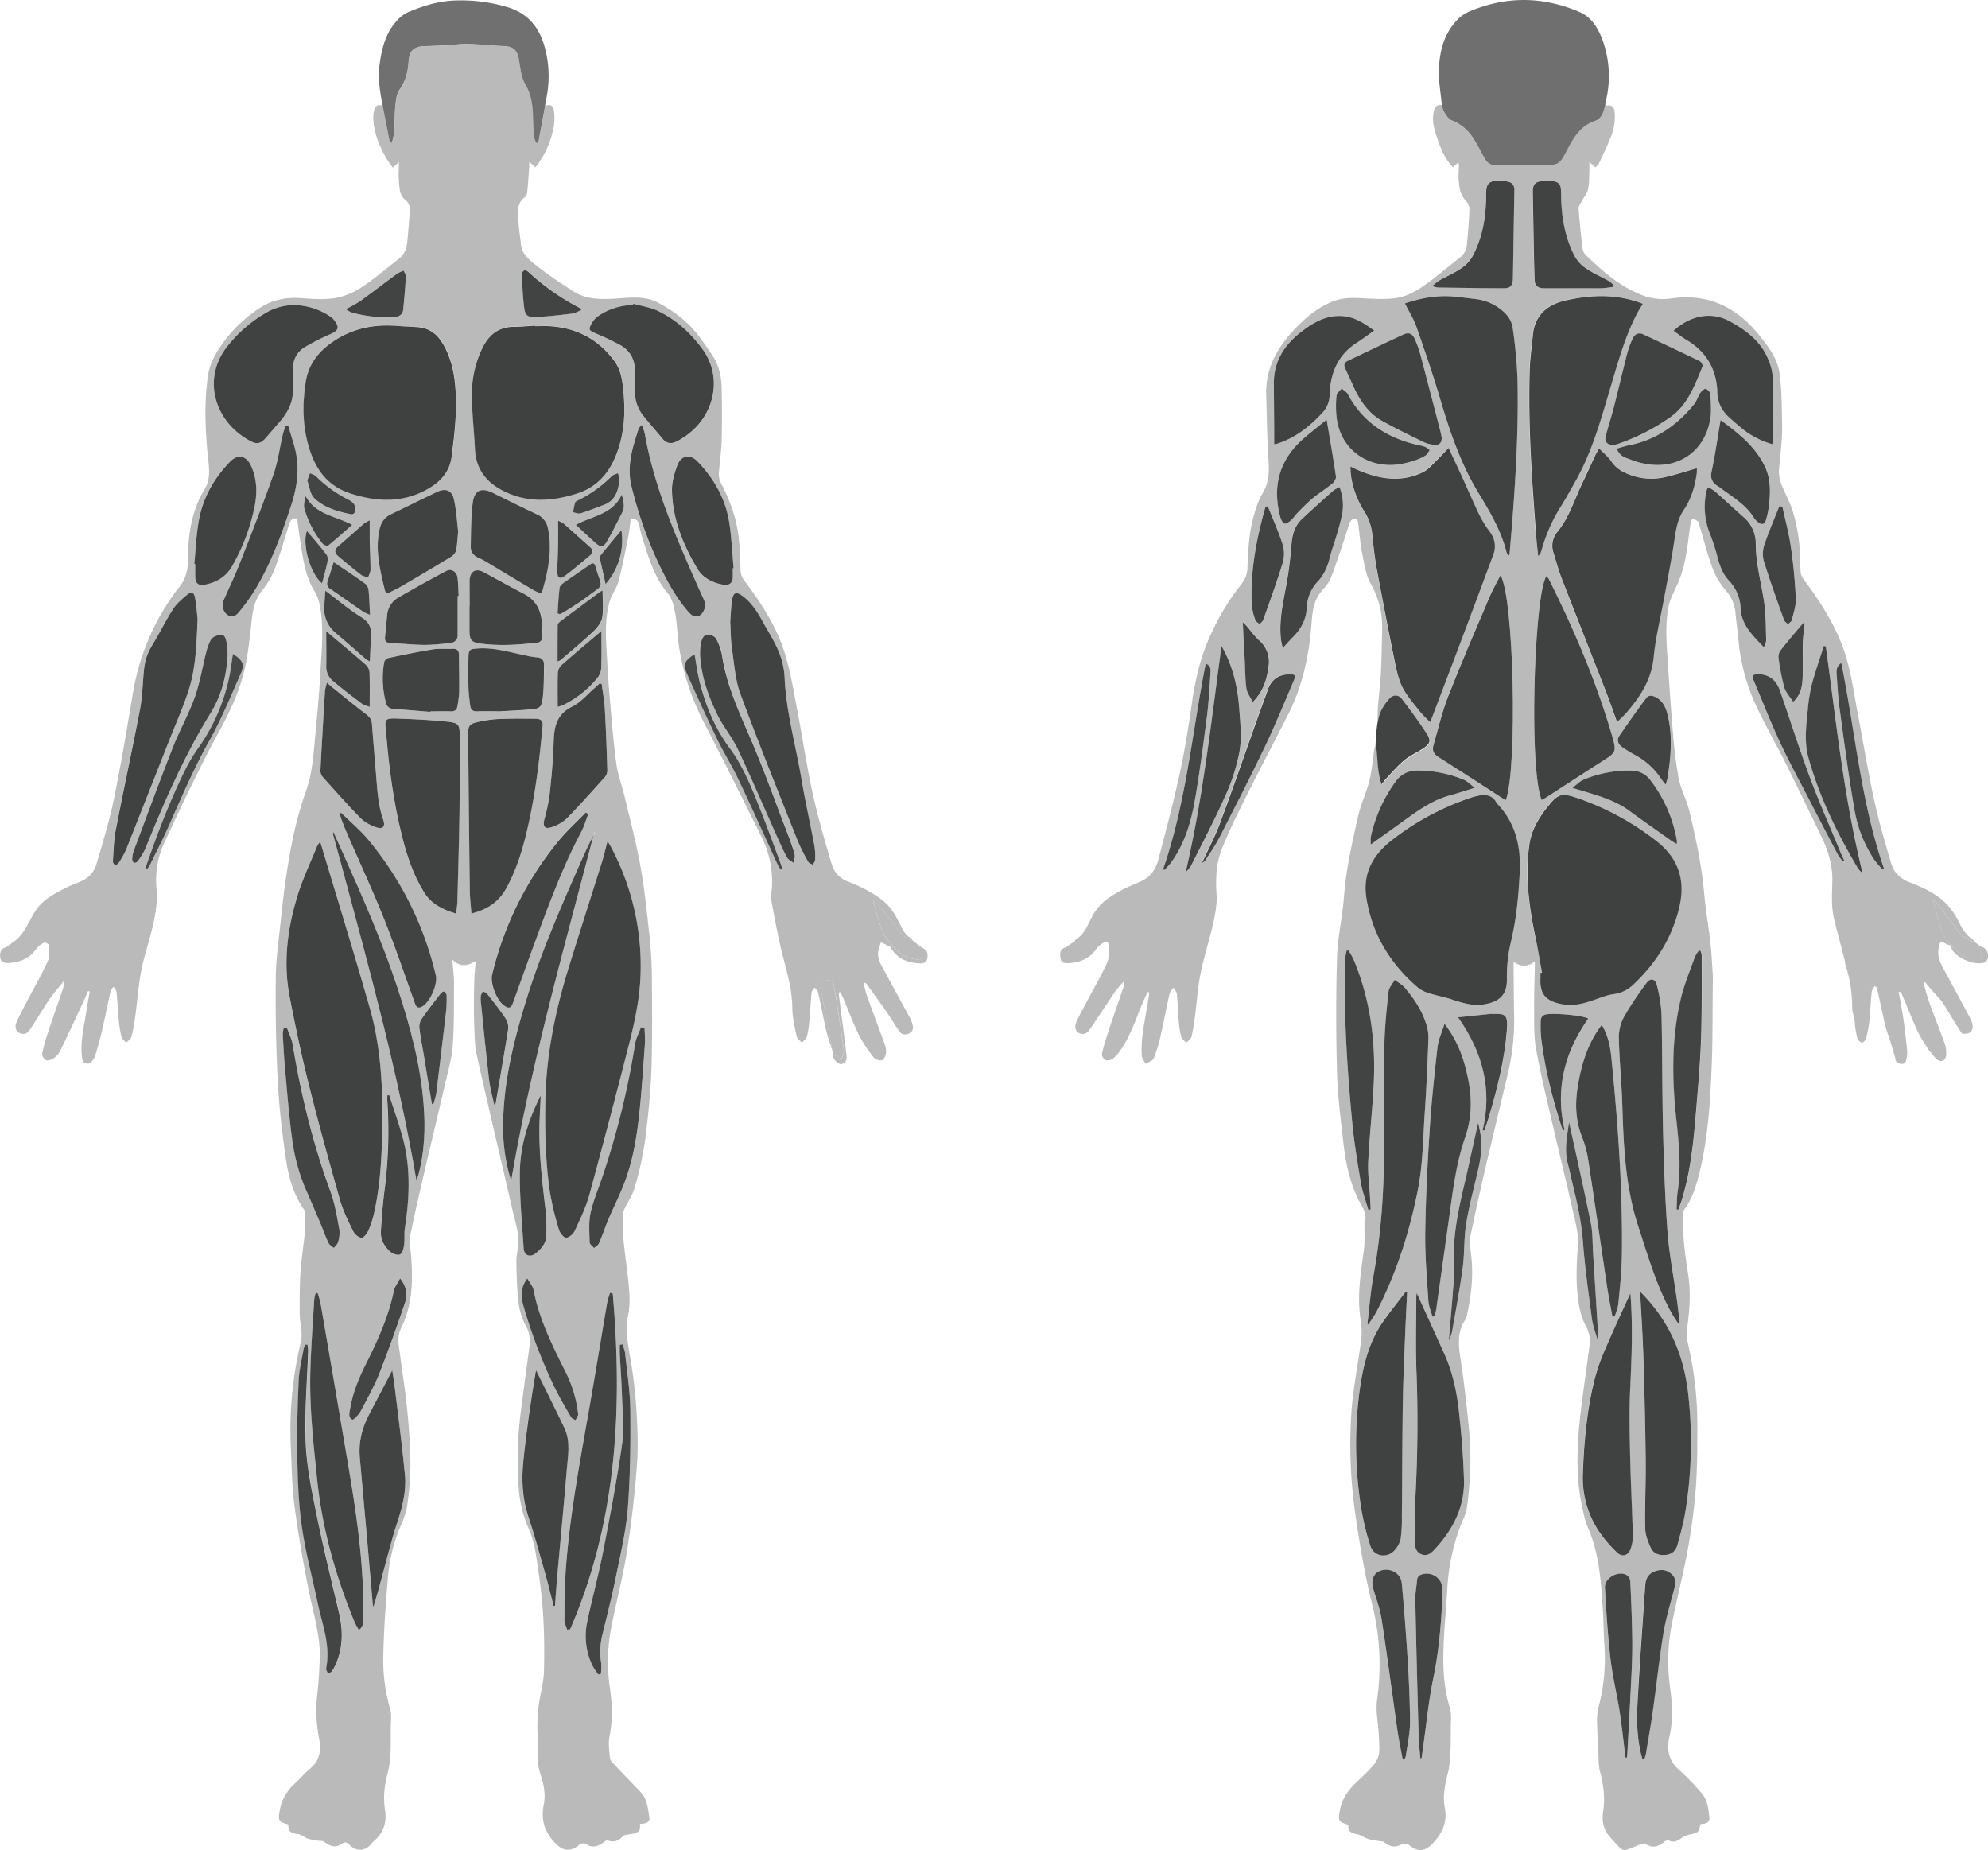<svg id="Layer_1" data-name="Layer 1" xmlns="http://www.w3.org/2000/svg" viewBox="0 0 1012.51 942.06"><defs><style>.cls-1{fill:#bababa;}.cls-2{fill:#6f6f6f;}.cls-3{fill:#707070;}.cls-4{fill:#3e4140;}.cls-5{fill:#404241;}.cls-6{fill:#3f4241;}.cls-7{fill:#414342;}.cls-8{fill:#404342;}.cls-9{fill:#414443;}.cls-10{fill:#424443;}.cls-11{fill:#414343;}.cls-12{fill:#424544;}.cls-13{fill:#434544;}.cls-14{fill:#434545;}.cls-15{fill:#404242;}.cls-16{fill:#464747;}.cls-17{fill:#474848;}.cls-18{fill:#444645;}</style></defs><path class="cls-1" d="M461.15,547.8c5.06-3.95,7-10,10.32-15.16,3.7-5.81,9.69-8.77,15.53-11.8,2.74-1.43,5.74-2.35,8.53-3.71a13.38,13.38,0,0,0,7.07-8.42c3.21-11,6.61-22,8.91-33.21,3.69-18,6.68-36.17,9.73-54.31A119.84,119.84,0,0,1,542,371.34a28.64,28.64,0,0,1,1.83-2.5c3.94-4.37,5.39-9.29,5.39-15.33,0-12.4,1.79-24.66,8.4-35.53,2.8-4.6,2.51-9.25,2-14.14-1.56-14.43-2.31-28.91-.31-43.34,1-7.43,5-13.75,9.53-19.57a70.66,70.66,0,0,1,16.61-15.14c6.46-4.3,13.45-5.78,21.14-5.23,5.89.42,11.94.9,17.69-.05a36.58,36.58,0,0,0,13.63-5.67c6.57-4.32,12.52-9.57,18.78-14.36,2.87-2.19,3.86-5.27,4.2-8.6.54-5.33.92-10.67,1.31-16a6,6,0,0,0-2.41-5.41c-3-2.47-2.87-6.2-3.17-9.61-.26-2.95,0-5.94,0-9.61l-3.09,2.89c-1.12-1.61-2.26-3-3.16-4.58-3.68-6.33-6.47-13-6.8-20.42A15.06,15.06,0,0,1,644,125c.59-2.34,2-3.37,4.42-2.3q1.83,9.36,3.65,18.71l1,.11a31.14,31.14,0,0,0,1.11-4.85c.31-4.6.22-9.24.68-13.82.29-2.85.57-6.14,2.12-8.33,3.17-4.48,4.33-9.27,4.65-14.53.33-5.47,2.85-7.61,8.37-7.71,4.32-.08,8.64-.36,13-.59,3-.16,6-.66,8.92-.55,6.1.22,12.18.85,18.28,1.13,4.64.21,6.59,1.85,7.5,6.39.86,4.29,1.06,9.06,3.16,12.68,3.06,5.27,4,10.64,4.09,16.43.07,3.67.3,7.33.62,11a10.83,10.83,0,0,0,1.15,2.89l1-.24c.2-1.16.4-2.32.61-3.47q1.4-7.57,2.8-15.16c2.17-1.14,4-.49,4.42,2.1a26,26,0,0,1,0,8.07A47.37,47.37,0,0,1,726.16,154L723,151.16c0,1.29,0,1.94,0,2.58-.3,4.2-.55,8.41-1,12.6a4.21,4.21,0,0,1-1.17,2.81c-4.56,3.26-3.47,8-3.29,12.38.16,3.84.86,7.65,1.22,11.49.51,5.56,4.83,8.47,8.52,11.43C733,209,739.17,213,745.31,217c5.84,3.8,12.43,4.24,19.23,3.94,8.29-.36,16.91-2.11,24.63,2.23A69.08,69.08,0,0,1,804,233.75c4.68,4.63,8.43,10.27,12.17,15.76,3.42,5,4.7,10.88,4.83,16.87.19,8.87.22,17.74,0,26.6-.14,5.44-1,10.85-1.36,16.28a10,10,0,0,0,.82,5.13c5,9.41,8.48,19.29,9.41,29.95.42,4.75.68,9.54.72,14.31a9.29,9.29,0,0,0,2.08,5.92c8.85,11.69,16.77,24,20.92,38.18,2.61,8.89,4.13,18.12,5.87,27.25,2.72,14.28,4.83,28.69,7.94,42.88,2.67,12.19,6.21,24.21,9.73,36.19a13.28,13.28,0,0,0,8.33,8.62c6.58,2.6,12.91,5.7,18.41,10.3,3.89,3.25,6.07,7.61,8.25,12,1.27,2.56,2.52,5,5.25,6.42.49.24.73,1,1.09,1.51a14.56,14.56,0,0,1-7.88-5.89c-3.36-4.73-7.15-9.14-10.8-13.65a7.06,7.06,0,0,0-1.74-1c1.47,4.89,2.67,9.42,4.21,13.82a19.92,19.92,0,0,0,3.33,6.17c3.36,4,6.67,8.32,12.18,9.5,5,1.06,5.47.55,5.23-4.42a10.49,10.49,0,0,1,0-1.12c2.55,1.1,3.34,2.71,2.7,5.62-.51,2.34-2.39,2.44-4.2,2.33-5.83-.34-10.84-2.29-14.08-7.5-.2-.32-.32-.79-.61-.94-1.54-.8-3.11-1.53-4.68-2.28a42.61,42.61,0,0,0-1.3,4.4c-.77,4.07,1.51,7.26,3.28,10.55,4.14,7.71,8.37,15.36,12.52,23a16.84,16.84,0,0,1,1.6,3.91c.45,1.82.33,3.57-1.75,4.54s-3.76.69-5-1.12c-2.09-3-4-6.18-6-9.18-3.5-5-7.1-9.94-10.67-14.89-.25-.35-.69-.57-1.59-.62.63,2.35,1.11,4.76,1.93,7.05,2.79,7.79,5.73,15.52,8.54,23.3a12.43,12.43,0,0,1,1.09,4.89c-.11,1.49-.85,3.65-1.93,4.14s-3.55-.25-4.34-1.28a66.93,66.93,0,0,1-7.58-11.44c-3.1-6.32-5.54-13-8.28-19.46-.35-.82-.82-1.58-1.23-2.37l-.75.19c.06.74.08,1.49.18,2.23,1.23,9.59,2.54,19.18,3.64,28.78.22,2,.65,4.6-2.31,5.38-1.72.45-4.08-2-4.8-4.79,0-.18.23-.45.35-.67.27.37.45.88.81,1.09,1.14.67,2.35,1.21,3.53,1.8a18.2,18.2,0,0,0,1.13-3.2,10,10,0,0,0-.16-3.08c-1.06-7.27-2.11-14.54-3.23-21.79-.63-4.06-1.4-8.09-2.14-12.32-1.62.23-2.81.49-4,.55-2.37.12-3,1.12-2.45,3.49,1,3.93,1.67,7.92,2.43,11.9,1.31,6.83,2.58,13.66,3.87,20.49-1.05-3.32-2.32-6.6-3.12-10-1.53-6.59-2.76-13.25-4.24-19.85-.21-.93-1.15-1.7-1.75-2.55-.56.86-1.5,1.68-1.59,2.59-.48,4.58-.67,9.19-1.09,13.77a51.48,51.48,0,0,1-1.22,8.33c-.33,1.28-1.68,2.3-2.57,3.44-.92-1-2.43-2-2.68-3.15-1-4.76-2.22-9.61-2.25-14.43-.05-8.8-2.35-17-4.54-25.43-2.56-9.78-4.32-19.78-6.22-29.73-.37-2,.22-4.11.37-6.17a50.92,50.92,0,0,0-5.7-26.75c-9.52-19.13-19-38.26-28.82-57.25a124.92,124.92,0,0,1-12.9-39.47c-.79-5.48-.86-11.08-1.86-16.51-.65-3.5-1.62-7.46-3.82-10.07-6.59-7.85-9.39-17.27-12.45-26.66a58.55,58.55,0,0,1-2-7.93c-.39-2.22-1.5-3.3-4.35-3.47-.39,3-.62,6.1-1.23,9.13-1.56,7.71-3,15.45-5.05,23.05-.94,3.56-3.52,6.69-4.51,10.24-2.69,9.68-1.81,19.6-1.24,29.46.35,6.2.71,12.4,1.26,18.58,1,11.41,1.85,22.86,3.39,34.2.83,6.07,3.08,11.94,4.5,17.94,2.71,11.42,5.72,22.79,7.79,34.33s3.26,23,4.52,34.6c.76,7,1.24,14.07,1.31,21.12.14,15.94.34,31.9-.22,47.82-.44,12.09-1.65,24.19-3.22,36.19a173.45,173.45,0,0,1-5.22,23.87c-1.08,3.91-3.53,7.42-5.31,11.14a7.34,7.34,0,0,0-.74,2.62c-.77,13.31,2.37,26.3,3.2,39.48a44.42,44.42,0,0,1-.59,12.09c-1.5,6.87-.28,13.4.85,20.1a250.68,250.68,0,0,1,3.26,25.7c.64,10.05,1.16,20.21.42,30.22-1.11,15.07-2.87,30.14-5.26,45.06-2.17,13.51-5.83,26.77-8.29,40.24a91.17,91.17,0,0,0-.18,28.7c1.08,8.07,1.42,16-.23,24.12-.74,3.57-.16,7.46.17,11.17.1,1.14,1.22,2.3,2.11,3.24,4.45,4.72,9,9.36,13.49,14.07,3.39,3.57,3.77,8.33,4.46,12.81.44,2.86-2.06,3.4-4.79,3.47.8,5.06-3.06,4.83-6.25,5.47-.81.17-1.89.19-2.35.72-2.18,2.44-4.62,3.39-7.82,2.22-.48-.18-1.35.44-1.92.86-2.93,2.19-5.85,3.21-9.3.87-.7-.48-2.56-.11-3.31.53-4,3.43-7.78,3.32-11.52-.27-5.82-5.59-8.11-12.07-6.49-20.15,1.07-5.34,0-10.71-1.78-15.84a29.2,29.2,0,0,1-1.06-12.5c.32-3.51-.43-7.11-.41-10.67a92.22,92.22,0,0,1,.66-11.39c.77-5.84,2.52-11.63,2.69-17.47.3-10.51.15-21.07-.6-31.54-.73-10.1-2.25-20.15-3.85-30.16a53.41,53.41,0,0,0-3.79-12.1,61.28,61.28,0,0,1-4.62-19.92,196.18,196.18,0,0,1,1-38c1.42-11.27,3-22.52,4.48-33.78a16.94,16.94,0,0,0-1.9-10.67c-2.87-5.14-3.76-10.8-4.15-16.54-.35-5.16-.52-10.33-.61-15.51a26.32,26.32,0,0,1,.57-5.87c1.55-7.23-1-14-2.53-20.77-6-26.2-12.27-52.35-18.12-78.58-1.19-5.36-1.21-11-1.41-16.56-.23-6.69-.15-13.39,0-20.09.05-3.64.45-7.27.74-11.66-4,2.52-7.86,3.22-11.85-.68.33,4.64.85,8.41.83,12.18-.06,10.64.11,21.32-.7,31.92-.52,6.68-2.52,13.27-4,19.85-3.48,15-7.11,30-10.6,45-2.38,10.26-4.74,20.52-6.85,30.84a27.33,27.33,0,0,0,0,7.82c1.32,13.7,1.5,27.26-4.8,40-2.26,4.58-1.09,9.22-.49,13.85,1.22,9.4,2.73,18.76,3.65,28.18.88,9,1.55,18,1.6,27a142.24,142.24,0,0,1-1.72,21.61c-.61,4.1-2.43,8.08-4.05,12a83.59,83.59,0,0,0-5.73,24.95c-1.11,12.65-2,25.34-2.29,38a89,89,0,0,0,3.42,28.17c.93,3.08.32,6.65.33,10,0,4.68.09,9.38-.17,14a45.84,45.84,0,0,1-1.41,8.85c-1.56,6.08-2.38,12.14-1.37,18.42,1,6-.36,11.43-5.09,15.67a16.12,16.12,0,0,0-1.77,1.83c-3.15,3.81-7.53,4.14-11.06.69-1.24-1.21-2.37-1.9-3.92-.75-3.27,2.43-6.08,1.35-9.22-1-.68-.5-1.86-.31-2.8-.48a35.43,35.43,0,0,1-5.28-1c-1.87-.64-3.55-2.22-5.41-2.41-3.24-.34-5-1.55-4.58-4.87-5.18-1.29-5.41-2-4.41-7.32a23.35,23.35,0,0,1,7.61-13.46c2.72-2.47,5.08-5.35,7.89-7.7,4.83-4,5.67-9.35,4.55-14.88a76.69,76.69,0,0,1-.88-23.8c.64-5.88,1-11.81,1.18-17.73.29-11-3-21.51-5.2-32.2-3-14.8-5.6-29.7-7.62-44.67-1.33-9.85-1.46-19.88-1.9-29.84a191.13,191.13,0,0,1,5-53.72c1.22-5.06-.47-9.86-.5-14.78,0-7-.07-14.09.4-21.1.48-7.19,1.67-14.33,2.37-21.51a62.54,62.54,0,0,0,0-8.1,4.52,4.52,0,0,0-.63-2.39c-5.65-8-8-17.28-9.33-26.68-1.82-12.91-3.35-25.91-4-38.92-.89-17.39-1.19-34.84-1-52.26.08-9.64,1.51-19.27,2.51-28.89.83-7.93,1.73-15.87,2.94-23.75s2.54-15.6,4.32-23.27a190.85,190.85,0,0,1,5.79-19.71c2.56-7.29,3.36-14.83,4.05-22.41,1.18-12.83,2.51-25.65,3.17-38.5.58-11.25,1.88-22.58-.51-33.79a20.68,20.68,0,0,0-2.52-6.56c-4.33-7-5.59-14.89-6.87-22.77-.76-4.71-1.35-9.45-2-14.23-2.79-.48-3.59,1.18-4.26,3.37-2.31,7.55-4.48,15.17-7.26,22.55a39.32,39.32,0,0,1-6.25,10.59c-3.61,4.44-4.72,9.43-5.32,14.86-.87,7.93-1.65,15.91-3.29,23.69-2.56,12.14-7.78,23.3-13.79,34.15-5.14,9.29-9.78,18.86-14.47,28.39-4.35,8.86-8.47,17.84-12.7,26.77a45.35,45.35,0,0,0-4.29,23.84c.69,7.63-.77,15-2.61,22.24-1.68,6.66-3.9,13.2-5.17,19.93-1.42,7.54-2,15.23-3,22.85a97.38,97.38,0,0,1-2,10.76c-.28,1.12-1.75,1.93-2.67,2.87-.8-.94-2-1.77-2.31-2.85a50.46,50.46,0,0,1-1.39-8c-.48-5-.7-9.94-1.2-14.89-.1-.95-1-1.81-1.52-2.72a8.08,8.08,0,0,0-1.5,2.31c-1.53,6.77-2.87,13.59-4.44,20.35-.95,4.12-2.12,8.19-3.36,12.23a7.6,7.6,0,0,1-2,3.31,2.65,2.65,0,0,1-4.68-1.75c-1.16-7.87.83-15.5,2-23.18.56-3.63,1.23-7.24,1.85-10.86l-.85-.27c-.86,2-1.69,4-2.61,6-3.86,8.25-7.69,16.52-11.69,24.7a10.14,10.14,0,0,1-3.4,3.7c-1,.7-2.83,1.21-3.83.77a4,4,0,0,1-1.83-3.32,82.24,82.24,0,0,1,2.9-10.51c2.69-8.11,5.53-16.18,8.27-24.27a10.44,10.44,0,0,0,0-2.27c-2.85,3.57-5.39,6.38-7.51,9.47-3.29,4.82-6.24,9.86-9.45,14.73-.74,1.13-1.83,2.52-3,2.77a4.81,4.81,0,0,1-4-1.17,4.73,4.73,0,0,1-.52-4.12c1.65-3.88,3.7-7.6,5.65-11.36,3.57-6.83,7.45-13.52,10.61-20.54,1-2.31.38-5.45.24-8.2,0-.4-1.72-1.24-2.17-1a11.11,11.11,0,0,0-3.91,3c-3.53,5.11-8.52,7.12-14.44,7.39-2.13.09-3.88-.78-4.07-3s.22-4.37,3-5m269.46-316.4v-.27c-3.66.22-7.32.59-11,.61-7.89.06-12.69,4.36-16,11.06a54.7,54.7,0,0,0-5.16,25.26c.14,8.65,1.14,17.28,1.55,25.94.45,9.73,5.34,16.46,13.69,20.89,12.4,6.57,25.14,5.87,38.11,1.79,9.65-3,15.79-9.52,19.62-18.57,4.28-10.14,5.26-20.8,4.34-31.62-.51-6-1-12.23-4.7-17.26-8.17-11.13-19.32-17.05-33.14-17.82C730.84,234.73,728.38,234.85,725.93,234.85Zm-72.57-.29c-10.67-.48-20.53,1.71-29.58,7.69-7.77,5.14-13.13,11.61-14.6,21.11-1.91,12.32-1.56,24.42,2.67,36.24,3.52,9.82,9.71,17.06,20,20.39,13.33,4.33,26.43,5,39.12-2,6.58-3.62,11.54-8.79,12.52-16.48,1.57-12.23,3-24.52,1.81-36.9-.71-7.19-2.39-14.11-6-20.45-3.06-5.37-7.4-8.65-13.79-8.87C661.43,235.15,657.4,234.81,653.36,234.56Zm-36.71,263.1c-.39.19-.61.22-.7.35A11.93,11.93,0,0,0,614.8,500c-3.37,8.37-7.32,16.57-9.93,25.18-5,16.66-7.25,33.78-3.93,51.09,2.87,15,6,29.91,9.75,44.7,4.95,19.73,10.36,39.36,15.93,58.93,1.55,5.47,4.17,10.69,6.69,15.84.75,1.52,2.78,3.27,4.27,3.31,1.17,0,2.84-2.21,3.53-3.78a48.39,48.39,0,0,0,2.93-9.11c2.86-12.75,3.71-25.72,4-38.74.54-22-.17-44-6.26-65.32C633.75,553.88,625.1,525.9,616.65,497.66Zm146.25-.58c-1,3.75-1.73,6.95-2.71,10.07-5.63,18-11.4,35.92-17,53.91-6.88,22.14-11.55,44.68-12,68-.29,15.57,0,31.12,2.28,46.54A149.47,149.47,0,0,0,738.17,695c.48,1.65,2.48,4.06,3.67,4,1.56-.08,3.65-2,4.4-3.6,2.76-6,5.68-12,7.41-18.29q10.32-37.61,19.87-75.4c3.18-12.51,6-25.2,6.23-38.15a128.61,128.61,0,0,0-15.16-63.65C764.17,499.12,763.67,498.36,762.9,497.08ZM685.74,534c.24-2.1.56-3.77.6-5.44.41-15.44.87-30.89,1.1-46.34.19-12.91.09-25.83.11-38.74,0-5.4-.45-6.6-5.71-7.19-8.67-1-17.41-1.33-26.14-1.64-6.23-.22-6.48.28-5.73,6.35,0,.47.09.94.13,1.41,1.5,17.48,3.81,34.83,8,51.87,2.51,10.08,5.72,19.89,11.26,28.82C673.15,529.16,678.88,531.92,685.74,534Zm7.81-.1c8-2,13.81-5.8,17.6-12.61,5.11-9.16,8.2-19,10.6-29.13,4.23-17.84,6.46-36,8.07-54.2.23-2.65-1.57-3.24-3.6-3.25-6.41,0-12.83-.13-19.23.16a61.5,61.5,0,0,0-10.58,1.61c-3.86.86-4.55,1.92-4.51,5.93q.38,39.75.82,79.5C692.77,525.86,693.25,529.77,693.55,533.93ZM776,223.41l-.19.69a32.29,32.29,0,0,0-17.75,5.69,11.91,11.91,0,0,0-3.43,4c-1.49,2.83-1.08,3.29,1.82,4.59a136.33,136.33,0,0,1,13,6.17c5.34,3.09,7.7,8,7.39,14.24-.16,3.2,0,6.41,0,9.61a19.45,19.45,0,0,0,4.23,12.05c3.25,4,6.64,7.95,10,11.91,1.93,2.28,4.3,2.52,6.88,1.28a31.4,31.4,0,0,0,3.18-1.82c16-9.88,20.86-30.25,10.33-44.92-6-8.39-13.64-15.42-23.11-19.89C784.52,225.18,780.13,224.57,776,223.41Zm-173,.67a28.84,28.84,0,0,0-13.31,3.5A68.54,68.54,0,0,0,569.7,244.5c-13.77,16.67-7.18,39.34,11.7,49,3,1.56,5,1,7.25-1.59s4.29-5,6.48-7.48c4-4.53,7.21-9.47,7.47-15.75.15-3.86.09-7.73.06-11.59,0-4.9,1.8-9,5.92-11.54a114.38,114.38,0,0,1,13.29-6.76c4-1.79,4.61-3.4,1.93-6.91a8.5,8.5,0,0,0-2-1.92A34.13,34.13,0,0,0,603,224.08ZM825.37,385.46c.3,5,.25,9.44.9,13.8,1.15,7.71,1.64,15.76,4.3,23,9.24,25,19.25,49.74,29.08,74.54a101.61,101.61,0,0,0,5.42,10.85c.41.74,1.57,1.06,2.38,1.58.41-.89,1.14-1.77,1.17-2.67a33.73,33.73,0,0,0-.35-7c-2.14-11.38-4.69-22.68-6.62-34.09-2.93-17.34-7.87-34.35-8.6-52.09a39.47,39.47,0,0,0-3.12-13.07c-2.11-5.1-5.19-9.81-7.87-14.68s-5.68-9.82-10.35-13.28c-3.31-2.45-4.82-1.93-5.42,2.18C825.74,378.26,825.63,382.14,825.37,385.46Zm-271.27-1.7c-.29-2.39-.63-6.62-1.39-10.77-.45-2.47-2-3-3.85-1.43-2.63,2.22-5.43,4.53-7.26,7.38-3.87,6-7,12.49-10.74,18.6a28.25,28.25,0,0,0-4.09,12.2c-.65,6.66-.71,13.43-2,20-3.92,20.64-8.4,41.17-12.4,61.8-1,5.22-1.08,10.63-1.46,16a2.08,2.08,0,0,0,1.07,1.7,2.25,2.25,0,0,0,1.83-.93,45.35,45.35,0,0,0,3.86-6.89q11.2-28.1,22.22-56.29c3.41-8.68,7.3-17.23,10-26.13C553.2,408.15,553.56,396.84,554.1,383.76ZM765.54,727.44l-1.33-.32a36.09,36.09,0,0,0-1.43,4.61c-2.73,16-5.33,31.95-8.09,47.91-5.1,29.51-11,58.92-13.09,88.86-.59,8.36-.61,16.77-.68,25.15,0,1.66.89,3.33,1.37,5l1.54-.15C767.66,843.6,770.63,786,765.54,727.44ZM636.23,898.82c2.65-2.06,2.18-4.45,2.23-6.65.61-29.87-4.5-59.13-9.5-88.41q-6.08-35.65-12.2-71.32a47.53,47.53,0,0,0-1.53-5.29l-1,.17a16.48,16.48,0,0,0-.68,2.88c-.7,12.33-1.64,24.65-2,37-.49,18.52,1.6,36.9,3.49,55.29,2.57,25.07,9.4,49,19,72.19C634.58,896,635.4,897.28,636.23,898.82Zm7.17-12.3.34.2c.84-2.84,1.72-5.68,2.51-8.53,3.2-11.61,6-23.36,9.72-34.79,2.53-7.74,4.49-15.49,3.74-23.51-1.42-15.08-3.46-30.09-5.26-45.12-.33-2.69-.79-5.37-1.21-8.25-4.08,7.78-8,15.2-11.84,22.61-3.56,6.82-5.41,13.94-4.69,21.75C639,836.09,641.18,861.31,643.4,886.52Zm92,0,.68-.16c.39-5.26.73-10.52,1.2-15.77,1.59-17.72,3.33-35.43,4.78-53.17.58-7.16,2.12-14.54-1.15-21.46-4.7-9.92-9.66-19.72-14.51-29.58-2.62,15.58-4.91,31.1-6.47,46.7-.93,9.27-.53,18.57,2.51,27.67,3.22,9.62,5.86,19.44,8.64,29.21C732.68,875.49,734,881,735.44,886.56ZM713.8,670.08c10.16-59.7,26.76-117.58,41.89-175.85-2.24,4.13-4.19,8.37-6.08,12.63C739,531,728.34,555.17,720.71,580.51c-5.84,19.36-10.56,38.92-11,59.27A92.3,92.3,0,0,0,713.8,670.08ZM665.59,670c.34-1,.67-1.91.91-2.8,3.24-11.89,3.67-24,2.7-36.21-1.6-20.24-6.86-39.7-13.18-58.9-7.67-23.32-17.57-45.75-27.55-68.14-1.66-3.72-3.35-7.43-5.21-11.55-.17.72-.28.92-.24,1.08,1.42,5.18,2.88,10.34,4.27,15.53C641.56,562.18,656.27,615.28,665.59,670ZM759.9,417l-1.07-.19c-.81.75-1.58,1.53-2.42,2.24-3.79,3.25-7.15,7.38-11.49,9.51-7.82,3.84-9.25,10-9.46,17.72-.26,9.22-1.16,18.43-2.13,27.61a92.6,92.6,0,0,1-2.62,12.1c-.92,3.79.29,5.23,3.94,3.89a20.07,20.07,0,0,0,7.46-4.32c6.71-6.86,13.1-14.06,19.52-21.21a5.12,5.12,0,0,0,1.16-3.26c-.33-10.36-.68-20.72-1.27-31.07C761.28,425.67,760.46,421.35,759.9,417ZM620,416.39a26.22,26.22,0,0,0-1,4.09c-.84,13.62-1.65,27.25-2.34,40.88a5,5,0,0,0,1.34,3.19c6.29,7,12.54,14.07,19.13,20.8a21.05,21.05,0,0,0,7.62,4.53c3.68,1.38,5.18-.17,3.86-3.86-2.58-7.22-2.94-14.74-3.55-22.24-.71-8.82-1.48-17.64-2.15-26.46-.17-2.28-1.27-3.61-3.09-5-5.93-4.46-11.64-9.21-17.43-13.86C621.78,418,621.18,417.4,620,416.39Zm66.77-77.06c-.64-5.18-.95-10.85-2.13-16.33-1-4.56-4.2-5.81-8.46-3.81-7.93,3.72-15.74,7.68-23.65,11.44-3.48,1.66-5.09,4.41-5.86,8.07-2.21,10.53.4,20.57,2.82,30.64.37,1.54,1.24,1.71,2.51,1.05,1.84-1,3.74-1.81,5.52-2.85,8.68-5.11,17.36-10.21,26-15.46a5.54,5.54,0,0,0,2.29-3.32C686.37,345.83,686.47,342.8,686.81,339.33Zm42.05,31.59c.38-.34.6-.45.65-.6,3-10.57,5.32-21.21,3.06-32.28A9.67,9.67,0,0,0,727,330.7c-7.49-3.55-14.93-7.21-22.35-10.9-6-3-9.61-1.6-10.44,5.12-.9,7.36-.86,14.84-1,22.27-.05,2.75,1.52,4.66,4.23,5.74a42,42,0,0,1,5.67,3.15c7.36,4.39,14.69,8.83,22.07,13.2A31.64,31.64,0,0,0,728.86,370.92Zm97.82-12.79.39,0c-.7-7.78-1-15.62-2.2-23.31-1.9-12.08-7.8-22.35-16.19-31.11-3.8-4-8.43-3.06-10.3,2.08-1.49,4.08-2.79,8.56-2.69,12.82.34,14.39,5.6,27.42,12.82,39.63,2.86,4.82,7.74,7.35,13.27,8.3,3.2.55,4.84-.93,4.89-4.13C826.7,361,826.68,359.55,826.68,358.13Zm-274.27-2.2.45,0c0,2.08,0,4.15,0,6.23,0,3.63,1.52,5,5.16,4.25,5.67-1.16,10.4-3.95,13.43-9a100.89,100.89,0,0,0,11.27-28.85c1.78-7.58,1.94-15.13-1.31-22.45-2.41-5.43-6.83-6.42-10.91-2.17-8,8.25-13.54,18-15.66,29.25C553.44,340.67,553.18,348.35,552.41,355.93Zm74.75,126.66-.55.41a11,11,0,0,0,.39,2.09c1,2.56,1.94,5.11,3,7.61,6.3,14.51,13,28.87,18.86,43.55,5.74,14.34,10.69,29,15.92,43.53.8,2.23,2,2.49,3.82,1.39,4-2.34,7.85-11.36,6.79-15.77a168,168,0,0,0-34.35-69C636.9,491.42,631.82,487.18,627.16,482.59Zm125.91.71-1.33-.82c-4.76,4.94-9.87,9.58-14.2,14.86a169.31,169.31,0,0,0-33.47,67.57c-1.07,4.37,2.27,13.13,6,15.84,2.44,1.75,3.54,1.49,4.58-1.33,3.24-8.85,6.35-17.74,9.61-26.58,7.56-20.5,14.89-41.11,25.17-60.48C751,489.51,751.89,486.33,753.07,483.3ZM780.3,285.13c-.78.9-1.37,1.3-1.55,1.84-3.15,9.62-6.26,19.36-3.65,29.59a209.33,209.33,0,0,0,14,39.65c4.12,8.51,8.58,16.8,14.83,24,1.47,1.69,3.09,3.24,5.57,2.16,2-.85,3.49-4.33,3-6.57a12.87,12.87,0,0,0-.91-2.37c-1.11-2.5-2.26-5-3.37-7.48-10.92-24.76-21.69-49.58-26.41-76.5A28.84,28.84,0,0,0,780.3,285.13Zm-180,.44H598.9c-.47,1.46-1.06,2.89-1.41,4.38-1.6,6.88-2.49,14-4.82,20.61-5.44,15.44-11.48,30.68-17.45,45.94-2.33,6-5.15,11.73-7.7,17.61-1.32,3.07-.44,6.6,2.1,8,2.92,1.67,4.69-.54,6.16-2.4a100,100,0,0,0,7.56-10.56c8.09-13.5,13.54-28.1,18.4-43,3.36-10.36,4.54-20.51,1.41-31Q601.73,290.35,600.26,285.57Zm72.32,145.68,0-.31c3.49,0,7-.09,10.47,0,2,.07,3-.81,3.32-2.64a51.63,51.63,0,0,0,.89-7.29c.08-6.4,0-12.8-.14-19.2,0-2-1.23-2.81-3.16-2.75-3.48.11-7-.19-10.43.36-7.52,1.21-15,2.79-22.43,4.37a3,3,0,0,0-2,1.93,48.36,48.36,0,0,0,.82,20.73,3.86,3.86,0,0,0,3.75,3.23C660,430.19,666.3,430.73,672.58,431.25Zm34.15-.31v.16c5.55-.33,11.1-.57,16.64-1,5-.39,6-1.08,6.55-6,.6-5.49.5-11,.64-16.59.06-2.57-1.16-3.91-3.88-4a33.24,33.24,0,0,1-5.29-.9C713.11,401,705,398.32,696.33,399c-3.49.3-4.15.58-4.24,4.15-.14,5.27-.16,10.56,0,15.84.07,3,.5,6,.86,9,.25,2.08,1.33,3.09,3.62,3C699.93,430.81,703.34,430.94,706.73,430.94Zm63.71,322.32-1.33.25c0,1.53-.06,3.07,0,4.59.36,7.06.89,14.11,1.11,21.16.25,8.1,1.27,16.36.13,24.28-2.67,18.63-6.2,37.14-9.81,55.62-2.34,12-5.6,23.83-8.12,35.81A34.74,34.74,0,0,0,755.28,917a32.21,32.21,0,0,0,2.94,4.41l1.3-.36a30.51,30.51,0,0,0,.12-5.56,36.16,36.16,0,0,1,.6-14.28c2.37-9.7,4.85-19.39,6.82-29.17,2.39-11.8,5.24-23.62,6.18-35.57,1.3-16.51,1.41-33.15,1.25-49.72-.1-9.75-1.67-19.49-2.68-29.22A22.44,22.44,0,0,0,770.44,753.26Zm-160.39.17-1-.06a11,11,0,0,0-.9,2.25c-.91,5.28-2.26,10.56-2.5,15.87-.56,12.79-1,25.61-.73,38.41.23,12,.6,24.17,2.31,36.06,1.89,13.21,5.38,26.18,8.15,39.26,2.31,10.9,6.59,21.55,4.24,33a1,1,0,0,0,0,.57c.29.73.62,1.46.94,2.19.66-.41,1.54-.67,2-1.26a21.64,21.64,0,0,0,2.15-4c3.5-8.31,3.54-16.83,1.51-25.51-3.85-16.41-7.91-32.78-11.27-49.29-2.51-12.35-5.2-24.85-5.74-37.38-.68-15.67.76-31.43,1.25-47.15A19.69,19.69,0,0,0,610.05,753.43Zm82.61-376.19h0c0,4.05,0,8.11,0,12.16,0,5.39.79,6.48,6.15,7.16,9.68,1.22,19.37.54,29-.6a3.17,3.17,0,0,0,2-2.32c.15-2.43-.22-4.88-.31-7.33-.24-6.73-2.91-11.91-9.09-15.13-6.85-3.57-13.6-7.33-20.39-11-4.16-2.26-7.17-.52-7.29,4.35C692.58,368.75,692.66,373,692.66,377.24Zm-6.11-5h.53c-.18-3.1-.22-6.21-.59-9.29s-3.16-4.78-5.67-3.44Q668.52,366.1,656.4,373a11.21,11.21,0,0,0-5.75,8.92c-.39,3.73-.66,7.48-1.08,11.21-.24,2.08.64,2.88,2.63,3,5.91.32,11.82,1,17.73,1a103.55,103.55,0,0,0,12.9-1.06,3.78,3.78,0,0,0,3.73-4.14C686.53,385.39,686.55,378.82,686.55,372.25ZM569.4,401.44c-.15-1.62-.22-3.6-.54-5.55-.64-3.94-2-4.73-5.72-3.2a5.36,5.36,0,0,0-2.57,2.38,29.2,29.2,0,0,0-2.08,5.84c-2,7.66-3.2,15.55-5.85,22.95-3.1,8.67-7.7,16.8-11.08,25.38-6.89,17.54-13.4,35.22-20,52.87a14.09,14.09,0,0,0-.75,4.14,2.26,2.26,0,0,0,.91,1.84,2.07,2.07,0,0,0,1.86-.73,33.77,33.77,0,0,0,3.83-6.23C537,477.37,547.12,453.89,560.7,432,566.21,423.05,569,412.59,569.4,401.44Zm240.64.43c.48,11.16,4.23,21.7,9.34,31.73,2.94,5.78,7.22,10.88,10,16.73,6.95,14.73,13.36,29.71,20,44.58,1.57,3.52,3.1,7.08,5,10.44.67,1.22,2.27,1.91,3.44,2.85.18-1.51.81-3.14.43-4.5-1-3.71-2.39-7.34-3.77-10.94-6.15-16-11.88-32.18-18.67-47.9-6-13.86-12.32-27.47-14.55-42.59a28.86,28.86,0,0,0-2.67-7.7c-1.13-2.44-3.7-2.77-5.86-2.24-1,.25-1.8,2.27-2.14,3.62A36.75,36.75,0,0,0,810,401.87Zm-210.5,190-1.51.21a16.21,16.21,0,0,0-.52,3.34c.33,6,.67,12,1.21,18,1.06,11.63,1.94,23.29,3.5,34.85a95.41,95.41,0,0,0,7.15,26.38c2.62,5.84,5.09,11.74,7.58,17.63,1.33,3.12,2.43,6.34,3.89,9.39.5,1,1.79,1.68,2.72,2.51.74-1,1.86-1.93,2.14-3a15.7,15.7,0,0,0,.65-6.41c-1.23-6.45-2.23-13-4.48-19.17-9-24.32-15-49.34-19.29-74.87C602.07,597.73,600.58,594.86,599.54,591.91Zm182.21.26-1.8-.34c-1,2.83-2.56,5.58-3,8.5A413.75,413.75,0,0,1,760,668.85c-2,5.88-4.49,11.67-5.75,17.71-1,4.77-.55,9.87-.44,14.81,0,1,1.47,1.93,2.26,2.9.85-.8,2.07-1.44,2.49-2.42,1.72-4,3.08-8.11,4.77-12.1,2.83-6.67,6.19-13.14,8.65-19.94,4.08-11.21,6-23,7.2-34.8,1.19-11.52,1.94-23.09,2.77-34.65C782.11,597.65,781.82,594.9,781.75,592.17Zm-52.87,34.35c-6.29,12.38-10.47,25.37-10.63,39.06-.16,12.93,1.12,25.88,1.93,38.82.23,3.73,3.31,4.87,6.24,2.48,2.68-2.19,5-4.87,5.23-8.42a80,80,0,0,0-.33-13.76c-1.84-15.16-3.59-30.31-3-45.61C728.46,634.9,728.69,630.71,728.88,626.52Zm-77.2-.18-1,.24c0,1-.06,1.95,0,2.91a233.52,233.52,0,0,1-1.55,46.23c-.83,6.62-1.31,13.29-1.75,20-.28,4.23,1.7,7.75,4.76,10.43,1.23,1.07,3.68,2,4.9,1.46s1.89-2.94,2.12-4.63c.41-3,0-6.05.46-9,2.38-15.21,3.05-30.4-1-45.42C656.65,641,654,633.73,651.68,626.34Zm5.57,93.37c-1.29,2.42-2.71,4.09-3.09,6-2.61,13.18-8.06,25.25-14.07,37.15-3.66,7.24-6.85,14.7-8.18,22.78-.35,2.13-1.43,4.8,1,6.06.55.29,3.22-2.39,4.15-4.11,3.43-6.39,7-12.76,9.68-19.48,4.68-11.81,8.84-23.83,13-35.85C661.1,728.2,660.74,724.11,657.25,719.71Zm64.78,0c-3.61,4.94-3.35,9.33-2,13.8A263.79,263.79,0,0,0,736.24,776c2.46,5,5.31,9.75,8.1,14.55.4.68,1.46,1,2.21,1.45a21.45,21.45,0,0,0,1.34-2.61,4.2,4.2,0,0,0-.12-1.67,62.92,62.92,0,0,0-6.59-20.93c-6.53-13.29-13.15-26.5-16-41.24C724.87,723.64,723.34,722,722,719.7Zm15.47-291a27.16,27.16,0,0,0,3.25-1.11,51.64,51.64,0,0,0,16.7-13.25,9.4,9.4,0,0,0,2.21-5c.27-6.25.11-12.52.11-19.24-7.27,6.18-14,11.77-20.52,17.55a6.11,6.11,0,0,0-1.68,4C737.39,417.14,737.5,422.68,737.5,428.7ZM619.62,390.19c0,6.26.09,11.8,0,17.33a9.42,9.42,0,0,0,3.2,7.83c4.88,4.08,10,7.94,15,11.78,1,.73,2.32,1,3.92,1.61,0-6.15.11-11.79-.08-17.42A6,6,0,0,0,640,407.4C633.54,401.78,627,396.35,619.62,390.19Zm53.81,240.7.66.18a40.71,40.71,0,0,0,1.53-5.59q2.63-20.88,5-41.77a61.86,61.86,0,0,0,.26-8.17,2.7,2.7,0,0,0-1.25-1.91c-.32-.18-1.37.49-1.78,1-3.34,4.33-6.72,8.63-9.81,13.13a7.32,7.32,0,0,0-1,4.69c.62,4.95,1.6,9.86,2.43,14.78Q671.48,619.07,673.43,630.89Zm31.73.37.7-.19c2.16-12.63,4.39-25.24,6.39-37.89a8.51,8.51,0,0,0-1.07-5.55c-3-4.47-6.34-8.67-9.64-12.91-.44-.58-1.36-.79-2.06-1.17a8.11,8.11,0,0,0-1.06,2.15,13.18,13.18,0,0,0,0,3.38c1.36,13.22,2.64,26.44,4.19,39.62C703.07,622.93,704.28,627.08,705.16,631.26Zm-133-229.6c-.25,1.52-.48,2.69-.63,3.87a96.33,96.33,0,0,1-16.23,42.89,93.48,93.48,0,0,0-6.59,10.52c-8.42,16.57-15,33.9-21,51.46a3.81,3.81,0,0,0,0,1.17,4.56,4.56,0,0,0,2-2.06c3.05-6.16,6.22-12.27,9-18.53,6.82-15.2,13.26-30.54,21.45-45.14,6.06-10.79,10.76-22.37,15.79-33.72C578.19,407,577.37,405.31,572.13,401.66Zm235.08.21c-5,3.09-6,5.17-3.94,9.85,5,11.28,10.17,22.5,15.54,33.6,3.36,6.95,7.51,13.53,10.81,20.5,6.83,14.39,13.32,28.93,20,43.4a20.12,20.12,0,0,0,1.58,2.46l.66-.3c-.22-.85-.37-1.74-.67-2.57-3.23-8.65-6.34-17.35-9.74-25.93-4.56-11.48-8.93-23.12-16.33-33.15-7.59-10.28-12.28-21.79-15.35-34C808.63,411.24,808.07,406.65,807.21,401.87Zm-188-32.35c-.19,2.52-.31,4.76-.54,7a16.37,16.37,0,0,0,6.21,15c5,4.19,9.82,8.52,14.74,12.76a20.12,20.12,0,0,0,2.25,1.37c.2-4.75.29-9,.59-13.18s-1.1-7-5-9.39C631.19,379.12,625.5,374.27,619.17,369.52Zm118.26,36.06a7.78,7.78,0,0,0,1.57-.68c5.63-4.87,11.37-9.6,16.77-14.7,2-1.87,4-4.48,4.4-7,.71-4.35.2-8.9.2-13.69a8.35,8.35,0,0,0-1.34.65c-6.72,5-13.45,10-20.13,15-.63.47-1.39,1.28-1.4,1.95C737.39,393.14,737.43,399.18,737.43,405.58ZM629.55,226.16a16,16,0,0,0,3,1.7,67.34,67.34,0,0,0,21.75,2.32c2.42-.12,4.23-1.28,4.49-3.83q.86-8.39,1.38-16.79c.06-1-.73-2-1.13-3a16.27,16.27,0,0,0-3.2,1.44c-6.34,4.66-12.58,9.48-19,14.08A73.48,73.48,0,0,1,629.55,226.16Zm120,.53c-.34-.66-.38-.9-.51-1a119,119,0,0,1-26.25-18.37c-1.85-1.75-3.47-1-3.4,1.62a160.8,160.8,0,0,0,1.06,16.27c.53,4.17,1.79,5.15,6.08,4.94,6.08-.3,12.14-1,18.19-1.72C746.31,228.26,747.86,227.31,749.5,226.69Zm-107.74,107a19.53,19.53,0,0,0-2.71,1.55c-4.47,3.88-8.88,7.84-13.34,11.72-2,1.71-1.83,3.41,0,5,3.86,3.28,7.76,6.51,11.77,9.61.93.72,2.36.81,3.56,1.19.4-1.29,1.15-2.59,1.15-3.88,0-5.26-.29-10.51-.41-15.77C641.71,340.2,641.76,337.29,641.76,333.72Zm95.66,47.35,1.13.43a23.13,23.13,0,0,0,2.44-1.22c3.71-2.4,7.54-4.66,11.07-7.33,9.65-7.28,8.16-4,4.72-15.61l-.09-.27c-.43-1.68-1.3-1.83-2.67-.88-4.4,3.08-8.87,6.06-13.24,9.17-.95.68-2.18,1.68-2.3,2.66C737.93,372.34,737.74,376.71,737.42,381.07Zm.32-47.14c0,4.79.06,9,0,13.2s-.44,8.47-.41,12.71c0,3.2,1.34,4,3.79,2.2,4.45-3.29,8.66-6.92,12.9-10.48,1.61-1.35,1.57-2.84-.07-4.29-4.44-3.93-8.83-7.92-13.29-11.84A15.58,15.58,0,0,0,737.74,333.93ZM623.41,355c-1.13,3.52-2.12,6.62-3.12,9.71a3,3,0,0,0,1.3,3.89c5.66,3.88,11.26,7.85,16.91,11.74a26.12,26.12,0,0,0,3.39,1.49c-.25-4.68-.34-8.66-.74-12.61a5.07,5.07,0,0,0-1.77-3.28C634.36,362.37,629.19,359,623.41,355Zm146.75-34.51c-4.74,10.33-15,10.77-23.38,15.46,3.46,3.21,6.62,6.26,9.9,9.15,2.94,2.58,3.91,2.61,6-.79,2.85-4.73,5.18-9.77,7.75-14.67C771.83,326.94,771.05,324.28,770.16,320.53ZM632.86,336c-8.82-4.66-18.81-5.27-23.7-14.62-.51,2.27-1.21,4.45-.69,6.28a49.84,49.84,0,0,0,9.47,18.14c.51.62,2.33,1.06,2.8.67C624.77,343.2,628.64,339.71,632.86,336Zm-22.92-22.59c1.07,2.85,1.42,6.95,3.64,9.09,5,4.76,11.66,6.71,18.37,8.08,1.69.35,2.36-.7,2.46-2.29.17-2.56-1.26-3.95-3.35-5a65.13,65.13,0,0,1-16.67-12c-.76-.78-2-1-3.06-1.56ZM769,312c-.15-.39-.55-1.37-.95-2.35-1.05.5-2.37.74-3.12,1.52a63.7,63.7,0,0,1-16.56,12.09c-.75.4-1.84.77-2,1.4a33.08,33.08,0,0,0-1,5c1.27.2,2.69.86,3.8.51,3.94-1.22,7.77-2.8,11.65-4.22C767,323.71,768.59,318.6,769,312Zm-159.27,27c-2.5,6.94,1.66,21.82,7.71,26.72.95-3.59,2-7,2.7-10.47.27-1.3.36-3.14-.34-4.06C616.66,347.1,613.19,343.17,609.75,339.07Zm160.19-.39c-3.7,4.46-7.06,8.47-10.35,12.53A2.56,2.56,0,0,0,759,353c.86,4.23,1.84,8.44,2.89,13.14A33.73,33.73,0,0,0,769.94,338.68Zm-13.7,153.86-.16.67a1.37,1.37,0,0,0,.35,0s.06-.17,0-.24A2.08,2.08,0,0,0,756.24,492.54Z" transform="translate(-453.46 -68.75)"/><path class="cls-1" d="M1001,547.88c0-.18,0-.46.13-.53,5-2.94,6.5-8.31,9.12-12.9,3.59-6.28,9.43-9.83,15.55-13,3-1.55,6.22-2.69,9.27-4.16,4.67-2.24,7.19-6.34,8.43-11.1,3.71-14.27,7.52-28.53,10.67-42.93,2.54-11.63,4.46-23.41,6.15-35.19,1.49-10.47,3.58-20.74,7.39-30.62a127.66,127.66,0,0,1,16.26-29,35,35,0,0,0,3.12-4.35,13.19,13.19,0,0,0,1.66-5.16c.42-10.14.79-20.29,4-30a40.41,40.41,0,0,1,3.64-8.84c3.23-5.16,3.57-10.52,3.17-16.43-.78-11.25-.87-22.55-1.21-33.84-.39-12.95,5.14-23.39,13.72-32.63,5.62-6.05,11.7-11.4,19.41-14.64,4.68-2,9.55-2.27,14.61-2,6.27.33,12.67.83,18.82-.1,4.46-.67,9-3,12.78-5.58,6.73-4.59,12.91-10,19.36-15a9.28,9.28,0,0,0,3.55-6.81c.56-6,1.09-12,1.26-18,0-1.48-1.07-3.28-2.16-4.47-2.71-3-3-6.64-3.33-10.25a59.33,59.33,0,0,1,.18-7,10.93,10.93,0,0,0-.34-1.89l-2.78,2.45c-3.71-3.84-5.76-8.45-7.43-13.23-1.74-5-3.55-10-2.24-15.4.5-2.1,1.68-3.32,4-3.07a14.06,14.06,0,0,0,1.2,3.68c1,1.56,2.2,3.54,3.78,4.15a22.26,22.26,0,0,1,10.91,9c2,3.15,3.8,6.5,5.56,9.83,1.43,2.74,3.26,4.22,6.65,4.1,7.34-.25,14.7-.07,22.05-.07,9.67,0,9.67,0,14.11-8.55,3.1-6,6.71-11.53,13.4-13.86,3.08-1.07,4.18-3.21,4.95-5.92.18-.61.39-1.21.59-1.81,2.91-.93,4.78.11,4.87,3.39a28,28,0,0,1-1,9.72c-1.9,5.48-4.53,10.7-6.94,16a9.85,9.85,0,0,1-1.94,2.12l-3-2.74c0,1.89,0,3.14,0,4.39-.16,3.19,0,6.45-.69,9.54-.43,2-2,3.84-3,5.78-.67,1.28-1.86,2.66-1.78,3.93.45,6.82,1.17,13.63,2,20.43a5.64,5.64,0,0,0,1.57,3.22c8.67,8.44,17.82,16.39,29.28,20.69a28.89,28.89,0,0,0,13.77,1.57c18.56-2.76,33,3.68,44.73,17.9,5,6.12,10,12.46,11,20.34,1.2,9.08,1.09,18.34,1.29,27.53.09,4.12-.39,8.26-.71,12.39-.27,3.55-.93,7.1-.91,10.65A18.69,18.69,0,0,0,1361,316c1.78,4.45,4.2,8.68,5.59,13.24a90.37,90.37,0,0,1,3.14,15.41c.62,5,.47,10.14.79,15.21a6.47,6.47,0,0,0,1.13,3.31c9.6,12.89,18.29,26.34,22.59,42,2.51,9.11,3.8,18.56,5.57,27.87,2.75,14.47,5.12,29,8.26,43.41,2.36,10.82,5.47,21.49,8.65,32.11,1.39,4.64,4.72,7.74,9.57,9.58,7.11,2.7,14.09,6,19.34,11.77a40.52,40.52,0,0,1,6.07,9.41,20.75,20.75,0,0,0,7,8.31A7.27,7.27,0,0,1,1460,549c-3.65-1.49-7.12-3.14-9.54-6.55-3.14-4.43-6.51-8.7-9.86-13a22.7,22.7,0,0,0-2.75-2.51c2.63,8,3.47,16.61,9.15,23.19a6.88,6.88,0,0,1-1.61-.37c-3.91-2-3.86-2-4.62,2.25-.68,3.81.89,7,2.6,10.15,4.53,8.34,9.07,16.68,13.51,25.07a10,10,0,0,1,1.3,4.53,4,4,0,0,1-1.84,3c-1.07.52-3.39.62-3.82,0-3.25-4.83-6.18-9.88-9.21-14.86l-1.47-2c-1.55-1.7-3.11-3.38-4.62-5.1-1.14-1.29-2.22-2.62-3.32-3.94l-.75.42c1,3.39,1.77,6.83,3,10.13,2.54,7.06,5.38,14,7.88,21.06a14.87,14.87,0,0,1,.59,5.8c-.14,2.18-2.26,3.53-4,2.39s-2.93-3.09-4.36-4.68l-.53-.62c-1.85-3.06-4-6-5.49-9.21-2.95-6.4-5.52-13-8.27-19.45a1.83,1.83,0,0,0-1.51-1c.8,4.54,1.71,9.06,2.37,13.62.8,5.56,1.41,11.16,2,16.75a14.74,14.74,0,0,1-.26,3.36c-.19,1.6-.74,3.15-2.61,3.09s-3.24-1-3.26-3.13l-3-10.18a61.2,61.2,0,0,1-2-5.92c-1.39-6-2.62-12.08-4-18.11a14.44,14.44,0,0,0-.74-2l-.85-.2c-.48,1-1.28,1.87-1.38,2.86-.49,5-.68,10.09-1.21,15.12a58.15,58.15,0,0,1-1.74,8.77c-.21.8-1.45,2-2,1.88a3.38,3.38,0,0,1-2.29-2,65.6,65.6,0,0,1-1.31-7l-.12-1.91c-.45-2.48-1.32-5-1.28-7.44a68.57,68.57,0,0,0-3.49-21.47,5.1,5.1,0,0,1-.1-1.11l-1.13-4.58c-1.48-5.71-3-11.4-4.43-17.13-1.56-6.38-1.1-12.85-.94-19.37.2-8-2.05-15.61-5.54-22.82C1375,482.21,1369,469.55,1362.7,457c-4.66-9.34-9.88-18.41-14.36-27.84a101.58,101.58,0,0,1-9.48-34.64c-.4-4.49-1.09-8.95-1.48-13.44a20.33,20.33,0,0,0-5.18-11.95c-4-4.54-6.38-10-8.15-15.65s-3.36-11.37-5-17.06c-.21-.72-.22-1.68-.7-2.11a13.85,13.85,0,0,0-2.85-1.53,9.4,9.4,0,0,0-1,2.28c-1.5,10.2-2.16,20.61-6.27,30.22-1.87,4.39-4.34,8.42-5.16,13.33-1.28,7.61-1,15.18-.48,22.78.87,13.14,1.72,26.27,2.84,39.39a232.14,232.14,0,0,0,3,24.31c1.11,5.67,4.06,11,5.42,16.6,3.37,14,6.34,28,7.61,42.41.73,8.22,2.2,16.37,3.11,24.58.62,5.51.89,11.05,1.23,16.59.12,2.07,0,4.15,0,6.22-.18,14,0,28.1-.64,42.13-.78,18.3-2,36.6-6.7,54.44-1.53,5.75-3.38,11.37-6.93,16.28a4.94,4.94,0,0,0-.88,2.6c-.34,10.25.94,20.34,2.57,30.44,1.49,9.25.79,18.56-.5,27.83a21.11,21.11,0,0,0,.38,7.47,181.45,181.45,0,0,1,4.84,41.38c0,10.8,0,21.65-.78,32.41a307.49,307.49,0,0,1-4.19,31.84c-2.33,12.73-5.66,25.28-8.14,38a97.15,97.15,0,0,0-.81,31.47c1.11,8.4,1.67,16.73-.29,25.19-1.43,6.23-.68,12.21,4.83,16.94a123.69,123.69,0,0,1,11.59,12c3,3.39,3.4,7.88,3.9,12.14.37,3.1-2.26,3.41-4.54,3.55-.92,4.36-1,4.38-5.94,5.42a10.81,10.81,0,0,0-3.88,1.83c-2,1.39-3.81,2.28-6.22,1.12a2.49,2.49,0,0,0-2.12.46c-3.09,2.62-6.2,3.74-10,1.14-.62-.43-2.11.27-3.13.63-2.32.84-4.56,2-6.92,2.6a3.58,3.58,0,0,1-2.76-1.1c-1.94-1.91-3.71-4-5.48-6-3.2-3.72-3.79-8.2-3.07-12.79,1.08-7,.07-13.62-1.69-20.35-.79-3-.6-6.27-.78-9.42-.25-4.69-.54-9.38-.61-14.08a31.89,31.89,0,0,1,.58-8.59,95.71,95.71,0,0,0,3.06-32.66c-.42-5.44-.32-10.92-.68-16.37-.88-13.13-1.51-26.32-6.1-38.88-1.09-3-2.53-5.92-3.25-9a125.28,125.28,0,0,1-3-16.26c-1.19-12.49-.48-25,1-37.43,1.34-11.18,3-22.31,4.44-33.47a16.11,16.11,0,0,0-1.64-10.15c-2.94-5.28-3.89-11.13-4.46-17.06-.78-8.08-.35-16.09.25-24.2.43-5.82-1.28-11.9-2.59-17.74-3.41-15.22-7.18-30.36-10.69-45.56-2.81-12.17-5.8-24.32-8-36.61-1.15-6.33-1-12.93-1-19.42-.08-8.34.23-16.68.38-25.38-3.36,2.85-7.31,2.82-10.89.2.1,10,.11,19.6.32,29.17a116.4,116.4,0,0,1-3.58,29.33c-3.92,16.65-8,33.26-11.85,49.92-2.45,10.52-4.7,21.08-6.93,31.64a13.44,13.44,0,0,0-.19,5c2.08,11.4,1.14,22.67-1.28,33.88a10.24,10.24,0,0,1-1.15,3.46c-4.26,6.47-3.32,13.34-2.24,20.46,1.63,10.76,2.86,21.59,3.94,32.42a173.94,173.94,0,0,1,1,20.27,198.43,198.43,0,0,1-1.74,22.18c-.42,3.28-2.11,6.41-3.33,9.56a107.64,107.64,0,0,0-6.74,32.75c-.67,11.44-1.93,22.88-2,34.32,0,8.48.69,17,3.29,25.34,1,3.25.51,7,.53,10.55,0,4.11,0,8.23-.22,12.34a51.23,51.23,0,0,1-1.12,10c-1.56,6.06-2.9,12-1.7,18.35,1.34,7-1.2,12.8-6.06,17.91-4.11,4.32-7.7,4.66-12.35.77a3.78,3.78,0,0,0-3.35-.27c-3.56,1.76-5.88,1.55-9-.95-.71-.56-1.94-.5-2.93-.69a38.74,38.74,0,0,1-5.32-1c-2-.64-3.71-2.1-5.69-2.45-2.93-.53-4.84-1.48-4.37-4.76-5.25-1.5-5.36-2.19-4.32-7.65s3.85-9.68,7.74-13.4c3.06-2.94,6.19-5.84,9-9a12.58,12.58,0,0,0,3.1-6c.45-3.38,0-6.9-.13-10.36-.29-5.7-1.61-11.52-.85-17.07a126.65,126.65,0,0,0-2.46-48.65c-3.65-14.64-6.19-29.61-8.38-44.56a248.51,248.51,0,0,1-2.22-53.54c.88-12.33,3.46-24.54,5-36.83a35.8,35.8,0,0,0-.29-10.07c-1.91-11.91,0-23.59,1.61-35.33.62-4.51.27-9.15.36-13.74,0-.09-.06-.2,0-.27,1.76-4.95-1.52-8.51-3.4-12.45-4.3-9-6.27-18.7-7.38-28.52-1.33-11.75-2.89-23.53-3.21-35.33-.54-19.66-.59-39.36,0-59,.3-10.36,2.77-20.65,3.56-31,1-13.75,4.1-27.1,7.07-40.47,1.39-6.3,4.29-12.25,5.85-18.52,1.33-5.35,1.7-10.93,2.55-16.4a15.12,15.12,0,0,1,.8-2.47c1.26,6.71.55,13.74,3.06,21,1.06-1.36,1.61-2.21,2.3-2.93,3-3.17,5.9-6.59,9.27-9.37,2.87-2.37,6.43-3.89,9.56-6,3.58-2.37,4.21-3.91,1.9-7.48-4-6.14-8.35-12-12.78-17.87a3.89,3.89,0,0,0-6-.26,25.65,25.65,0,0,0-4.68,6.83c-1,2-1.23,4.28-1.8,6.44,0-2.86-.07-5.73.14-8.58.43-5.81,1.21-11.59,1.52-17.4.39-7.43.5-14.87.63-22.31A43.94,43.94,0,0,0,1151.6,366c-2.6-4.58-3.32-10.32-4.4-15.63-1-4.87-1.29-9.87-1.94-14.81a24.41,24.41,0,0,0-.64-2.65c-3.27-.34-3.68,1.8-4.41,4.07-2.71,8.4-5.48,16.77-8.54,25.05a20.54,20.54,0,0,1-4.36,6.87c-4.43,4.66-5.39,10.4-5.8,16.37-1.14,16.38-4.41,32.23-11.84,47-7.21,14.31-14.73,28.46-21.89,42.78-4.21,8.41-8.3,16.89-11.87,25.58-3,7.4-3.41,15.26-2.86,23.31.34,4.86-.59,9.93-1.66,14.76-1.9,8.61-4.68,17-6.44,25.66-1.43,7-1.87,14.31-2.82,21.46a103.25,103.25,0,0,1-1.8,10.81c-.29,1.21-1.78,2.12-2.72,3.17-.9-1.11-2.28-2.1-2.61-3.37a48.39,48.39,0,0,1-1.24-8.33c-.38-4.4-.46-8.83-.9-13.23-.11-1.11-1.11-2.13-1.71-3.19-.67,1-1.71,1.92-2,3-1.63,7.24-3,14.55-4.64,21.79a67.87,67.87,0,0,1-3.49,11.28c-.54,1.27-2.67,1.86-4.08,2.75-.67-1.31-1.84-2.59-1.94-4-.61-9.12,1.59-17.95,3-26.85.3-1.82.54-3.65.8-5.48l-.83-.3c-1,2.21-2.09,4.38-3,6.63-3.35,8.17-6.11,16.63-11.42,23.86a14.94,14.94,0,0,1-3.49,3.64,4.33,4.33,0,0,1-3.6.52c-.93-.44-2-2.19-1.81-3.09.9-4,2.15-7.91,3.44-11.8,2.52-7.58,5.16-15.12,7.72-22.69a10.23,10.23,0,0,0,0-2.4,67.26,67.26,0,0,0-4.39,5.13c-4.23,6.2-8.32,12.51-12.55,18.72-.77,1.12-1.84,2.5-3,2.76a4.66,4.66,0,0,1-4-1.13,5.09,5.09,0,0,1-.43-4.36c1.92-4.28,4.25-8.37,6.44-12.53,3.24-6.16,6.81-12.18,9.59-18.54,1.1-2.52.57-5.81.55-8.75,0-1.56-1.21-1.89-2.39-1.11a13.59,13.59,0,0,0-3.8,3.19c-3.39,5-8.25,6.92-14,7.26-1.8.11-3.89.06-4.22-2.3s-.6-4.88,2.62-5.67m396.75-42.95c0-.15,0-.31-.05-.46l-.29.15.39.27.38.16Zm-327.62-.05c.57-.41,1.32-.71,1.67-1.26,2.49-3.88,5.19-7.66,7.28-11.75,7.9-15.42,15.81-30.85,23.28-46.49,5.27-11,9.86-22.38,14.67-33.63,1.06-2.48.56-3.06-2.08-3-5.24.06-9.09,2.39-11,7.36-2.9,7.75-5.63,15.58-8.41,23.38-5.4,15.16-10.61,30.4-16.28,45.47-2.57,6.84-6.06,13.34-9.13,20a.72.72,0,0,0-.24.1s0,.11,0,.18Zm162,4c.45-12.83-2.28-24.57-11.4-34.17a3.35,3.35,0,0,1-.52-.67c-1.89-3.61-5.06-4.23-8.68-3.61a34.64,34.64,0,0,0-4.9,1.29A135.24,135.24,0,0,0,1163.08,496c-9.93,7.53-15.78,16.89-13.74,29.88,2.92,18.6,12.14,33.65,26.27,45.8a16.66,16.66,0,0,0,5.74,2.87c3.75,1.2,7.66,1.87,11.4,3.11,5.31,1.75,10.63,3.45,16.3,2.58,7.52-1.16,12-4.39,11.89-12.89a76,76,0,0,1,2-18.72C1225.82,536.62,1227,524.48,1227.5,512.27Zm11.33,51.7-.79.14c0,.94,0,1.88,0,2.82-.4,7.26,1.94,11.78,12,13.31,5.07.77,9.91-.51,14.68-2.13,3.47-1.17,6.93-2.7,10.51-3.16a17.48,17.48,0,0,0,10-4.77c11.47-10.74,19.61-23.5,23.39-38.92,3.49-14.21-.19-25.7-12-34.68a138.32,138.32,0,0,0-40.38-21.7c-7.41-2.45-9.34-1.85-14.21,4.25-.17.22-.37.43-.54.65-4.53,5.77-8.13,11.83-9.15,19.39-2.15,15.78-.11,31.17,3.09,46.55C1236.68,551.78,1237.7,557.89,1238.83,564Zm29.06-266.85c-.88,1.56-1.39,2.34-1.78,3.17-2.23,4.78-4.36,9.61-6.67,14.36-4.06,8.37-6.65,17.5-12.7,24.84a11,11,0,0,0-2,10.88c1.35,4.41,2.55,8.89,4.22,13.18,7.41,19.16,15,38.25,22.46,57.39,1.9,4.89,3.6,9.86,5.65,15.51,1.87-1.87,3.46-3.27,4.83-4.85,7-8.15,12.68-16.75,13.8-28.09,1-10.27,3.56-20.39,5.41-30.58,1.7-9.35,3.55-18.68,5-28.07.89-5.81,1.58-11.5,5-16.57,3.82-5.62,5.66-12.07,6.57-18.78a14,14,0,0,0,0-2.33c-5.34,1.53-10.31,3.18-15.38,4.35a31.12,31.12,0,0,1-21.49-2.19,16.1,16.1,0,0,1-6.76-5.74C1272.51,301.28,1270.18,299.48,1267.89,297.12Zm-86.05,139.32c.64-1.58,1-2.5,1.38-3.44q8.58-22.61,17.14-45.21c4.58-12.16,9.09-24.35,13.64-36.52,1.63-4.35.85-8.24-1.9-12a54.09,54.09,0,0,1-5.19-8.38c-3.15-6.54-6-13.22-9-19.82-2.06-4.5-4.19-9-6.66-14.25-2.47,2.58-4.38,4.71-6.44,6.7s-3.84,4.23-6.22,5.44c-11.68,5.9-23.2,3.64-34.55-1.33-.79-.34-1.55-.77-2.76-1.38a39,39,0,0,0,.23,4.5,46.3,46.3,0,0,0,6.55,17.94,26.74,26.74,0,0,1,4.32,12.1c.6,5.9,1.22,11.83,2.3,17.65q4.36,23.63,9.17,47.16c.91,4.46,1.86,9.11,3.9,13.1,2.3,4.47,5.78,8.35,8.91,12.37A66.77,66.77,0,0,0,1181.84,436.44Zm55.05-84.53c.74-.84,1-1,1.08-1.25.33-.88.63-1.77.89-2.68a82.53,82.53,0,0,1,9.57-21.34c2.53-4.08,4.84-8.3,7.22-12.48,9-15.72,13.53-33.08,18.66-50.23,3.65-12.19,7-24.48,13.06-35.79.86-1.62,1.87-3.15,2.79-4.7-13.26-5.2-26.59-4.63-39.76-1.58-8.94,2.06-15.36,7.47-16.24,17.52-.52,5.82-1.4,11.62-1.59,17.44-.92,28.88,1.21,57.66,3.41,86.42C1236.18,345.93,1236.54,348.62,1236.89,351.91ZM1169,223.24c2.07,4.17,4.37,7.81,5.76,11.76,4.17,11.91,8.27,23.85,11.86,35.95,5,16.85,10.47,33.46,19.66,48.59,5.87,9.68,11.68,19.38,14.45,30.53.13.5.65.91,1.22,1.66a13.45,13.45,0,0,0,.36-1.52c2.57-29.3,4.69-58.64,4-88.08a252,252,0,0,0-2.41-26.12,13.26,13.26,0,0,0-3.39-7.24,25.34,25.34,0,0,0-15.1-7.68c-4-.48-8-1-12.06-1.37C1185,219,1176.94,220.61,1169,223.24Zm-19.11,519.65.51.28c1.48-2.34,3.16-4.57,4.41-7,10-19.62,16.67-40.51,20.87-62,2.46-12.58,2.55-25.65,3.41-38.52.85-12.69,1.38-25.41,1.9-38.12a21.27,21.27,0,0,0-.94-6.61c-2.11-7.3-6.27-13.49-11.12-19.2-1.36-1.61-3.39-2.67-5.11-4-1.09,2-2.92,3.84-3.15,5.89-1,8.88-1.93,17.81-2.11,26.74-.35,16.69-.23,33.4-.17,50.1.08,22.86-1.31,45.57-5.44,68.11C1151.47,726.58,1150.88,734.77,1149.89,742.89Zm158.32-.14.72-.36c-.48-4-.89-8-1.44-12-1.6-11.47-3.88-22.88-4.75-34.4-1.29-17.08-1.84-34.23-2.26-51.37-.48-19.78-.33-39.58-.79-59.37a71.13,71.13,0,0,0-2.43-15c-.76-3.14-3.29-3.59-5.17-1a170.3,170.3,0,0,0-11.38,17.1,22.07,22.07,0,0,0-2.77,10.75c.24,11.38,1.42,22.74,1.77,34.13.65,20.93,1.5,41.76,8.11,61.95,4.8,14.7,9.08,29.55,16.45,43.25C1305.45,738.6,1306.89,740.64,1308.21,742.75Zm-69.56-266.6c1-.57,1.95-1.09,2.87-1.68,9.18-5.93,18.33-11.91,27.53-17.79,7.58-4.85,7.91-4.9,5.37-13.57-8.06-27.56-19.29-53.87-32.14-79.51a8.31,8.31,0,0,0-1.21-1.45C1234.89,371.26,1232,460.06,1238.65,476.15Zm-21-114.46c-2.1,4.11-4.19,7.66-5.79,11.43-7.07,16.64-14.27,33.24-20.85,50.07-3.18,8.12-5.15,16.71-7.57,25.11-.73,2.53.11,4.4,2.51,5.92,10.52,6.64,20.92,13.45,31.37,20.19,1,.62,2,1.18,3,1.79C1226.41,459.7,1224.52,372.71,1217.68,361.69Zm-47.54,364.9-.62-.28c-3.8,5-7.75,9.88-11.37,15-7.63,10.77-10.56,23.23-12.29,36a207.44,207.44,0,0,0,.74,58.62,130.15,130.15,0,0,0,4.82,20c1.74,5.44,8.57,6.49,12.36,2.15a12.77,12.77,0,0,0,3.07-5.9,75.68,75.68,0,0,0,.59-11.48c.18-19.14.2-38.28.48-57.42.16-10.83.67-21.66,1.09-32.49C1169.33,742.74,1169.76,734.67,1170.14,726.59Zm118.79,0c0,.86,0,1.68,0,2.5.53,10.54,1.25,21.07,1.57,31.61.53,17.24,1,34.48,1.15,51.73.12,11.49-.48,23-.26,34.49.06,3.4,1.42,7,2.91,10.11s4.57,3.93,8,3.45c3.16-.45,4.83-2.48,5.58-5.29,1.39-5.18,2.88-10.36,3.8-15.63a219.88,219.88,0,0,0,1.81-59.15C1311.5,759.69,1304,741.56,1288.93,726.59Zm-113.92.57a17.6,17.6,0,0,0-.21,2c0,12.8-.39,25.62.1,38.41.81,21.21.57,42.38-.55,63.57-.38,7.23-.41,14.49-.35,21.73,0,2.91.39,6.29,3.63,7.4s5.65-1.59,7.62-3.8c8.68-9.75,14.23-21,13.84-34.27-.33-11.38-1.26-22.76-2.49-34.07-1.11-10.31-3.19-20.49-7.51-30C1184.44,747.83,1179.75,737.57,1175,727.16Zm108.83.1c-4.09,9-8.41,18.17-12.43,27.48a103.9,103.9,0,0,0-5.59,15.37c-4.13,16.14-5.67,32.65-6.23,49.26a48.83,48.83,0,0,0,7.58,28.26,64.19,64.19,0,0,0,9.73,11.6c2.85,2.74,6,1.57,7.15-2.21a19.86,19.86,0,0,0,1-6.36c-.39-13.48-1.09-26.94-1.39-40.42-.25-11.21-.54-22.46,0-33.66C1284.5,760,1285.15,743.44,1283.84,727.26Zm-94.68-137.18c-1.33,4.31-3.1,8-3.53,11.81-1.6,14.05-3.08,28.12-4,42.22-1.12,17.39-2,34.82-2.25,52.24-.16,11.56.85,23.15,1.59,34.7.17,2.73,1.34,5.38,2.06,8.07l1-.15a30.72,30.72,0,0,0,.91-3.48q3.13-22.11,6.22-44.21c2-14.56,3.63-29.28,8.46-43.22,3.34-9.65,3.61-19.09,1.75-28.91C1199.42,608.84,1196.2,599.11,1189.16,590.08Zm80.07.54-1.52,2.15c-5.92,8.57-8.77,18.25-10.52,28.38-1.56,9-1.45,17.76,2,26.41a54.31,54.31,0,0,1,3.18,11.7c3.35,21.78,6.47,43.61,9.74,65.4.73,4.84,1.73,9.63,2.6,14.44h1.19c.64-2.21,1.64-4.39,1.85-6.64.76-8.06,1.66-16.14,1.78-24.22.48-33.51-2-66.88-5.27-100.2C1273.64,602.05,1272.64,596.17,1269.23,590.62ZM1102.41,295c.84-.15,1.21-.16,1.54-.27,9.33-3.05,16.73-8.92,23.26-16a13.42,13.42,0,0,0,3.43-9c.4-10.94,4.18-20.21,13.82-26.39,2.9-1.86,5.66-3.94,8.89-6.21-5.22-3.85-10-7-16.3-7.41-7.93-.53-14.17,3-20.16,7.5-9,6.77-14.76,15.24-14.66,26.94q.11,11.88.17,23.76C1102.42,290.12,1102.41,292.37,1102.41,295Zm203.36-57.79c2.2,1.57,4.08,3.14,6.17,4.35,10.41,6,15.86,15.11,16.22,27,.16,5.57,2.55,9.7,6.51,13.21,2.11,1.88,4.25,3.72,6.44,5.51a43.15,43.15,0,0,0,15.05,7.7,13.46,13.46,0,0,0,.22-1.6c.07-10.65.33-21.31.07-31.95a28.57,28.57,0,0,0-2.49-10c-3.75-8.87-11-14.41-19.15-18.89C1325.18,227.2,1314.57,229.24,1305.77,237.18Zm-118,54.27c-.11-.52-.31-1.54-.57-2.53-3.39-13-6.74-26.06-10.2-39.07a55.54,55.54,0,0,0-3-8.5c-1.22-2.75-3-3.53-5.77-2.28-9.49,4.35-18.88,8.92-28.32,13.39-2,.93-2.19,2.25-1.27,4.14,1.66,3.38,3.12,6.86,4.75,10.25,3.26,6.75,7.55,12.71,14.22,16.39,6.92,3.81,14,7.3,21.12,10.74a15.7,15.7,0,0,0,5.73,1.29C1186.55,295.4,1187.82,294.21,1187.74,291.45Zm87.26,3.88a13.77,13.77,0,0,0,2.35-.45,107.32,107.32,0,0,0,26.81-13.67c9-6.26,12.4-16.32,16.44-25.84a3.06,3.06,0,0,0-1.28-2.66q-14.46-7-29.07-13.76c-2.2-1-4.16-.12-5.17,2.07a44.6,44.6,0,0,0-2.78,7.37c-2.35,9.11-4.47,18.28-6.8,27.39-1.28,5-2.9,9.94-4.2,14.94C1270.55,293.63,1271.86,295.27,1275,295.33Zm108.37,102.55-1-.19c-2.09,6.61-4.41,13.15-6.18,19.84a85,85,0,0,0-2,12.83c-.83,8.07-1.85,16.28.34,24.19,5.56,20.12,14.74,38.68,25.33,56.58a16.07,16.07,0,0,0,2.31,2.33C1392.58,474.85,1388.66,436.25,1383.37,397.88Zm-307.78-.17c-5.29,38.73-9.4,77.21-18.23,115a11.76,11.76,0,0,0,2.81-3.37c5.82-11.61,11.93-23.1,17.18-35a98.8,98.8,0,0,0,7.41-23c1.19-6.92.42-14.27-.1-21.38C1083.86,418.86,1081.53,408,1075.59,397.71Zm231.78,286.88.9.16c.57-1.54,1.2-3,1.68-4.62,5.34-17.25,6.49-35.15,8-53,.87-10.51,1.68-21,2-31.59.38-13.46.23-26.94.26-40.41a8.57,8.57,0,0,0-.62-2.23l-.77-.16a17.63,17.63,0,0,0-2.13,3.39c-2.5,7.1-5.46,14.11-7.17,21.41-4.82,20.51-4.45,41.27-2.14,62.12,1.32,12,2.39,24,.57,36.09C1307.46,678.66,1307.53,681.64,1307.37,684.59Zm-157,.29,1.16-.27q-.15-3.06-.31-6.11c-.34-6.11-1.22-12.24-.92-18.31.63-13.17,2.16-26.29,2.79-39.46,1.05-21.8-1.73-43.07-10.25-63.36a42.32,42.32,0,0,0-2.66-4.66l-.9.2a26.31,26.31,0,0,0-.69,3.69c-.15,3.3-.19,6.6-.22,9.9-.22,24.34,1.4,48.6,3.67,72.8,1,10.59,2.71,21.11,4.48,31.6C1147.34,675.64,1149.08,680.22,1150.39,684.88Zm-43.61-286.09c2.19-2.41,3.69-4.16,5.29-5.81,3.94-4.06,6.51-8.74,6.82-14.5a20.52,20.52,0,0,1,5.56-13.55c3.32-3.52,5.1-7.82,6.25-12.49.92-3.74,2.31-7.35,3.38-11.05a104.88,104.88,0,0,0,3-11.71,25.67,25.67,0,0,0-1.5-12.92,19.41,19.41,0,0,0-3.21,1.85c-5.34,4.76-10.67,9.54-15.9,14.44-3.63,3.4-4.91,7.79-5.31,12.7-.55,6.65-1.3,13.31-2.47,19.87-1.66,9.28-3.9,18.46-3,28C1105.87,395.05,1106.3,396.45,1106.78,398.79Zm245-.52a11.32,11.32,0,0,0,.82-1.5,7.54,7.54,0,0,0,.44-2.21c-.27-6.27-.15-12.61-1-18.8-1.44-10.05-4.28-19.88-4.3-30.15a17.66,17.66,0,0,0-6.37-13.67c-4.79-4.24-9.47-8.63-14.26-12.87a23.65,23.65,0,0,0-3.52-2.19,6.56,6.56,0,0,0-.66.94,15.06,15.06,0,0,0-.44,1.63,36.87,36.87,0,0,0,2,21.34,101,101,0,0,1,3.64,11.25c1.17,4.54,2.66,8.87,5.91,12.35a21.56,21.56,0,0,1,6,14.25C1340.4,387.1,1346.15,392.39,1351.77,398.27ZM1275,214.83c.09-.3.17-.61.26-.92a16,16,0,0,0-2.46-2.09c-3.7-2.07-7.63-3.76-11.14-6.11a18.32,18.32,0,0,1-6-6.06c-5.5-10.19-7.14-21.34-7.21-32.79,0-4.47-1.07-5.71-5.48-6.1a16.7,16.7,0,0,0-3.39,0c-4.63.51-5.62,1.71-5.52,6.38.19,9.62.35,19.23.54,28.85.1,5.08.2,10.17.39,15.26.1,2.85,1.72,4.21,4.57,4.21,9.79,0,19.59.07,29.37,0A53.84,53.84,0,0,0,1275,214.83Zm-92.15-.39a18.07,18.07,0,0,0,2.95.64c11.28.15,22.56.33,33.85.35,3,0,4.24-1.5,4.31-4.78.28-15,.47-30,.75-45,0-2.61-1-4.12-3.6-4.53a23.71,23.71,0,0,0-3.91-.47c-5.64,0-6.88,1.47-6.87,7.07,0,11.16-1.74,22-7.17,31.91a18.75,18.75,0,0,1-6,6c-3.34,2.25-7.11,3.85-10.64,5.83A32.52,32.52,0,0,0,1182.88,214.44Zm-15.05,750.14h.89a4.63,4.63,0,0,0,.73-1.41c.8-5.77,2.2-11.56,2.17-17.34-.06-11.86-.72-23.73-1.43-35.58s-1.68-23.49-2.76-35.21c-.46-4.93-5.39-7.9-10.25-6.62-4.06,1.06-5.64,4.92-4.18,9.78s3.35,9.88,4.13,15c2.86,18.71,5.29,37.48,8,56.22C1165.84,954.47,1166.91,959.51,1167.83,964.58Zm122.17,0,.82.05a19.9,19.9,0,0,0,.81-2.59c1.25-7.52,2.59-15,3.65-22.58,1.84-13.06,3.2-26.18,5.33-39.18,1.24-7.58,3.56-15,5.47-22.45.7-2.77,1.12-5.29-1.37-7.52-2.69-2.4-5.63-2.45-8.7-1.32s-4.47,3.87-4.7,7.1c-1.15,16.91-2.42,33.81-3.38,50.73-.65,11.36-1.54,22.77,1,34.05C1289.26,962.09,1289.65,963.31,1290,964.55ZM1129.14,282.42c-4.06,3.29-7.67,6.12-11.16,9.09-12.83,10.88-16.71,24.55-12.39,40.65.33,1.23,1.31,3,2.25,3.17s2.39-1.06,3.43-1.91a32.37,32.37,0,0,0,2.16-2.6,111.58,111.58,0,0,1,8-7.86c3.39-2.83,7.19-5.17,10.61-8,1-.81,2-2.55,1.86-3.69C1132.5,301.92,1130.84,292.58,1129.14,282.42Zm200.63.21c-1.56,9.15-2.8,17.73-4.56,26.2-.75,3.63.43,5.74,3.25,7.48.56.34,1.1.73,1.63,1.12,6.09,4.55,12.8,8.4,16.86,15.21a8.57,8.57,0,0,0,2,2c1.71,1.45,3.27,1.19,3.92-1a44.29,44.29,0,0,0,1.6-7.72c.72-6.6,1-13.17-2-19.43C1347.62,296.24,1339.1,289.5,1329.77,282.63Zm-48.42,681.12h.64a9.6,9.6,0,0,0,.24-1.28c.72-13.45,1.49-26.89,2.12-40.34.3-6.3.53-12.62.43-18.93-.14-9.78-.54-19.57-1-29.35a4.32,4.32,0,0,0-1.92-3.1c-4.42-2.36-11.29,1.59-11,6.54.69,12,1.43,24.06,2.81,36,1,9.05,3.26,18,4.67,27C1279.55,948.07,1280.36,955.92,1281.35,963.75Zm-104.5.4.62-.13.69-4.75c1.7-11.93,2.82-24,5.26-35.76,3.1-14.94,4.25-30,4.75-45.16a8.05,8.05,0,0,0-9.88-8.08c-1.75.36-2.93,1.16-3.1,3.09-.29,3.28-1,6.56-.9,9.83q.72,34.9,1.72,69.8C1176.11,956.71,1176.56,960.43,1176.85,964.15Zm130.57-465.61a8.21,8.21,0,0,0,.13-1.59,69.62,69.62,0,0,0-13.73-31.19,11.83,11.83,0,0,0-9.57-4.6,59.76,59.76,0,0,0-24.22,4.58c-1.94.77-3.48,2.51-5.75,4.21,2.38.7,3.81,1.12,5.24,1.56,8.28,2.52,16.61,4.85,23.76,10.1,7,5.13,14.08,10.07,21.14,15.08C1305.29,497.31,1306.24,497.82,1307.42,498.54ZM1204.6,469.91c-2.31-1.73-3.76-3.37-5.57-4.09a60.5,60.5,0,0,0-23.66-4.69,12.93,12.93,0,0,0-10.93,5.41,74.4,74.4,0,0,0-12.78,28.39,21.34,21.34,0,0,0,0,3.84c5.82-4.17,11.1-7.92,16.34-11.71,7.42-5.36,14.79-10.78,23.82-13.25C1195.77,472.73,1199.68,471.42,1204.6,469.91Zm72.31-172.73c1.41,4.06,4.57,4.67,7.3,5.72,19.22,7.42,36.68-1.29,40.17-20.3.78-4.26.34-8.77.12-13.16a3.68,3.68,0,0,0-2.34-2.68c-.84-.13-2.17,1.16-2.82,2.14-1.2,1.79-1.77,4-3.11,5.69-8.62,10.64-19.27,18.15-33,20.85C1281.21,295.85,1279.19,296.55,1276.91,297.18Zm-115.26,8.35c5.39,0,13.76-2.14,17.83-4.79.93-.61,1.46-1.83,2.17-2.77a13.48,13.48,0,0,0-2.38-1.67,19,19,0,0,0-3.28-.83c-15.7-3.58-28.3-11.4-36.07-26-.62-1.19-2.06-1.94-3.11-2.9-.92,1.21-2.47,2.34-2.63,3.63a51.23,51.23,0,0,0-.1,9.83C1135.2,295,1146.59,305.52,1161.65,305.53ZM1301.79,468.3a30.1,30.1,0,0,0,1-3.38c.49-3.35,1-6.7,1.31-10.08.63-7.73.56-15.45-1.5-23-.86-3.16-2.32-6-5.24-7.78-1.79-1.07-4-1.75-5.42.15-4.72,6.31-9.27,12.76-13.72,19.27-1.45,2.13-.62,4.24,1.43,5.66a70.19,70.19,0,0,0,6.24,3.85,37.26,37.26,0,0,1,13.84,12.63C1300.14,466.29,1300.7,466.9,1301.79,468.3Zm90.29,39.1.67-.51c-.73-1.6-1.51-3.18-2.18-4.81-5.21-12.62-10.72-25.13-15.49-37.92-5.35-14.39-10-29.05-15-43.55-2.07-6-6-8.66-11.61-8.53-2,.05-2.82.79-2,2.8,4.51,10.66,8.74,21.47,13.62,32,4.6,9.9,9.86,19.5,14.88,29.21q7.32,14.19,14.78,28.31A22.23,22.23,0,0,0,1392.08,507.4Zm-30.82-180.64-1.52-.23c-2.64,6.69-5.54,13.29-7.78,20.11a14.29,14.29,0,0,0,0,8.27c3.12,10,6.68,19.79,10.17,29.63.29.83,1.29,1.4,2,2.1.69-.71,1.79-1.33,2-2.15.86-3.64,2.17-7.37,2-11-.4-8.71-1.24-17.44-2.49-26.08C1364.6,340.46,1362.74,333.64,1361.26,326.76Zm-262.1-.27-.93.26a2.78,2.78,0,0,0-.42.67c-4.52,16.12-7.63,32.46-6.81,49.31a30.05,30.05,0,0,0,1.77,7.64c.29.9,1.44,1.52,2.2,2.26.64-.74,1.57-1.37,1.87-2.23,3.39-9.59,6.9-19.14,9.87-28.85a16.79,16.79,0,0,0,.07-9.4C1104.67,339.46,1101.75,333,1099.16,326.49ZM1208.57,644.4l1,0c.76-2.3,1.57-4.58,2.26-6.89,4.25-14.39,7.93-28.91,9.13-43.91.69-8.67-1-8.62-7.28-8.49-.28,0-.56-.08-.84-.06l-16.73,1.76C1208.65,604.6,1213.53,623.42,1208.57,644.4Zm53.83-57c-4.19-1.88-18-2.79-21.51-2.09a3.19,3.19,0,0,0-2.78,3.4,65.15,65.15,0,0,0,.17,7.91c1.75,15.4,5.51,30.37,10.21,45.11.27.87.69,1.7,1,2.55l.79-.12C1245.46,623.28,1250.35,604.54,1262.4,587.39Zm-216.54-76.1.58.47a44.41,44.41,0,0,0,3.34-3.67c6.9-9.44,10.24-20.37,12.2-31.63,2.5-14.36,4.37-28.84,6.23-43.3.93-7.28,1.26-14.63,1.78-22,.13-1.75,0-3.58-2.44-4.57C1060.6,441.72,1057.6,477.42,1045.86,511.29Zm345.39-105c-2.47,1.67-2.54,3.76-2.39,5.81.44,5.92.74,11.86,1.55,17.74,2.31,16.88,4.5,33.79,7.43,50.57a65.78,65.78,0,0,0,10.38,26.41,56.72,56.72,0,0,0,4,4.66l.75-.48C1401.21,477.17,1398.4,441.49,1391.25,406.3ZM1191.39,751.06l.22.06a28.87,28.87,0,0,0,1.41-4.24c1.89-10.83,4-21.65,5.42-32.55,1-7.17.56-14.53,1.66-21.67,1.3-8.44,3.42-16.78,5.46-25.09,3-12.06,3.16-17.39.72-27-2.34,10.46-4.74,21.67-7.37,32.84-3.12,13.24-5.73,26.51-4.91,40.24a78.44,78.44,0,0,1-.41,10.72C1192.92,733.25,1192.13,742.15,1191.39,751.06Zm61.22-110.93c-1,7.3-2.53,14.12-.66,21.09.93,3.45,1.63,7,2.47,10.45,2.32,9.61,4.49,19.19,5.23,29.14,1,13.22,2.87,26.38,4.6,39.53.46,3.5,1.8,6.88,2.74,10.32a7.36,7.36,0,0,0,.34-3.52q-1.26-20.29-2.51-40.6c-.31-5-.13-10-1.11-14.87C1260.27,674.62,1256.42,657.66,1252.61,640.13Zm120-254-.65-.28c-3.89,4.65-7.86,9.23-11.6,14a5.78,5.78,0,0,0-1,4,110.84,110.84,0,0,0,2.9,14.86c.76,2.6,2.92,4.8,4.58,7.38,4.06-3.93,4.65-8.33,4.79-12.78.18-5.74-.06-11.49.09-17.23C1371.76,392.78,1372.25,389.46,1372.56,386.14Zm-281,40.12c5.4-5.52,7.21-11.58,8-18.16a14.33,14.33,0,0,0-4.92-13.38c-2.35-2.13-4.19-4.83-6.29-7.25-.44-.5-1-.93-1.91-1.82.1,1.85.15,3.05.22,4.26q.4,7.88.82,15.77c.24,4.58.19,9.21.84,13.73C1088.62,421.64,1090.24,423.67,1091.51,426.26Z" transform="translate(-453.46 -68.75)"/><g id="Misc"><path class="cls-2" d="M1271,122.75c-.2.6-.41,1.2-.59,1.81-.77,2.71-1.87,4.85-4.95,5.92-6.69,2.33-10.3,7.91-13.4,13.86-4.44,8.55-4.44,8.55-14.11,8.55-7.35,0-14.71-.18-22.05.07-3.39.12-5.22-1.36-6.65-4.1-1.76-3.33-3.52-6.68-5.56-9.83a22.26,22.26,0,0,0-10.91-9c-1.58-.61-2.74-2.59-3.78-4.15a14.06,14.06,0,0,1-1.2-3.68c-.54-5.88-1.64-11.78-1.49-17.64.24-9,2.29-17.78,8.55-24.81a19.25,19.25,0,0,1,6.41-4.92c18.87-8.14,37.88-8.06,56.72.05,5.72,2.46,9,7.54,11.27,13.23a53.6,53.6,0,0,1,2,32.43C1271.1,121.26,1271.06,122,1271,122.75Z" transform="translate(-453.46 -68.75)"/><path class="cls-3" d="M731.08,122.75q-1.4,7.59-2.8,15.16c-.21,1.15-.41,2.31-.61,3.47l-1,.24a10.83,10.83,0,0,1-1.15-2.89c-.32-3.66-.55-7.32-.62-11-.13-5.79-1-11.16-4.09-16.43-2.1-3.62-2.3-8.39-3.16-12.68-.91-4.54-2.86-6.18-7.5-6.39-6.1-.28-12.18-.91-18.28-1.13-3-.11-5.94.39-8.92.55-4.32.23-8.64.51-13,.59-5.52.1-8,2.24-8.37,7.71-.32,5.26-1.48,10.05-4.65,14.53-1.55,2.19-1.83,5.48-2.12,8.33-.46,4.58-.37,9.22-.68,13.82a31.14,31.14,0,0,1-1.11,4.85l-1-.11q-1.81-9.34-3.65-18.71c-1.34-6.93-2.55-13.84-1.58-21,1.16-8.52,3.17-16.65,9.41-23a16.21,16.21,0,0,1,5-3.66c7.73-3.27,15.67-5.77,24.19-6a82.9,82.9,0,0,1,26.43,3.35C722.57,75.56,728.3,82.91,731,93.19a55.6,55.6,0,0,1,.41,27.07C731.26,121.08,731.2,121.92,731.08,122.75Z" transform="translate(-453.46 -68.75)"/><path class="cls-1" d="M877.46,604c-1.29-6.83-2.56-13.66-3.87-20.49-.76-4-1.45-8-2.43-11.9-.59-2.37.08-3.37,2.45-3.49,1.2-.06,2.39-.32,4-.55.74,4.23,1.51,8.26,2.14,12.32,1.12,7.25,2.17,14.52,3.23,21.79a10,10,0,0,1,.16,3.08A18.2,18.2,0,0,1,882,608c-1.18-.59-2.39-1.13-3.53-1.8-.36-.21-.54-.72-.81-1.09Z" transform="translate(-453.46 -68.75)"/><path class="cls-1" d="M923,551.29a10.49,10.49,0,0,0,0,1.12c.24,5-.2,5.48-5.23,4.42-5.51-1.18-8.82-5.5-12.18-9.5a19.92,19.92,0,0,1-3.33-6.17c-1.54-4.4-2.74-8.93-4.21-13.82a7.06,7.06,0,0,1,1.74,1c3.65,4.51,7.44,8.92,10.8,13.65a14.56,14.56,0,0,0,7.88,5.89Z" transform="translate(-453.46 -68.75)"/><path class="cls-1" d="M1447,550.16c-5.68-6.58-6.52-15.15-9.15-23.19a22.7,22.7,0,0,1,2.75,2.51c3.35,4.28,6.72,8.55,9.86,13,2.42,3.41,5.89,5.06,9.54,6.55l2.3,1.71c0,2,0,4,0,6a53.81,53.81,0,0,1-7.1-.55c-1.27-.26-2.4-1.36-3.51-2.19-1.62-1.22-3.17-2.54-4.74-3.81Z" transform="translate(-453.46 -68.75)"/><path class="cls-1" d="M456.47,551.25l4.68-3.45" transform="translate(-453.46 -68.75)"/><path class="cls-1" d="M996.38,551.27l4.62-3.39" transform="translate(-453.46 -68.75)"/><path class="cls-1" d="M1447,550.16c1.57,1.27,3.12,2.59,4.74,3.81,1.11.83,2.24,1.93,3.51,2.19a53.81,53.81,0,0,0,7.1.55c0-2,0-4,0-6a4.94,4.94,0,0,1,3.65,5.44c-.48,2.77-2.47,3.14-4.82,3.11C1455.62,559.21,1447.48,554.92,1447,550.16Z" transform="translate(-453.46 -68.75)"/><path class="cls-1" d="M1154.49,441.48c-.11,1.61-.21,3.21-.32,4.82C1154.28,444.69,1154.39,443.09,1154.49,441.48Z" transform="translate(-453.46 -68.75)"/><path class="cls-1" d="M1415.81,598.31c.09.42.18.83.26,1.25C1416,599.14,1415.9,598.73,1415.81,598.31Z" transform="translate(-453.46 -68.75)"/></g><g id="Chest" data-part="Chest"><path id="Chest2" class="cls-4" d="M725.93,234.85c2.45,0,4.91-.12,7.35,0,13.82.77,25,6.69,33.14,17.82,3.69,5,4.19,11.28,4.7,17.26.92,10.82-.06,21.48-4.34,31.62-3.83,9.05-10,15.54-19.62,18.57-13,4.08-25.71,4.78-38.11-1.79-8.35-4.43-13.24-11.16-13.69-20.89-.41-8.66-1.41-17.29-1.55-25.94A54.7,54.7,0,0,1,699,246.25c3.27-6.7,8.07-11,16-11.06,3.67,0,7.33-.39,11-.61Z" transform="translate(-453.46 -68.75)"/><title>Chest</title><path id="Chest1" class="cls-4" d="M653.36,234.56c4,.25,8.07.59,12.12.73,6.39.22,10.73,3.5,13.79,8.87,3.63,6.34,5.31,13.26,6,20.45,1.21,12.38-.24,24.67-1.81,36.9-1,7.69-5.94,12.86-12.52,16.48-12.69,7-25.79,6.33-39.12,2-10.28-3.33-16.47-10.57-20-20.39-4.23-11.82-4.58-23.92-2.67-36.24,1.47-9.5,6.83-16,14.6-21.11C632.83,236.27,642.69,234.08,653.36,234.56Z" transform="translate(-453.46 -68.75)"/></g><g id="Biceps" data-part="Biceps"><path id="Bicep" class="cls-5" d="M826.68,358.13c0,1.42,0,2.83,0,4.25,0,3.2-1.69,4.68-4.89,4.13-5.53-.95-10.41-3.48-13.27-8.3C801.29,346,796,333,795.69,318.58c-.1-4.26,1.2-8.74,2.69-12.82,1.87-5.14,6.5-6,10.3-2.08,8.39,8.76,14.29,19,16.19,31.11,1.21,7.69,1.5,15.53,2.2,23.31Z" transform="translate(-453.46 -68.75)"/><title>Biceps</title><path id="Bicep-2" data-name="Bicep" class="cls-6" d="M552.41,355.93c.77-7.58,1-15.26,2.43-22.72,2.12-11.28,7.71-21,15.66-29.25,4.08-4.25,8.5-3.26,10.91,2.17,3.25,7.32,3.09,14.87,1.31,22.45a100.89,100.89,0,0,1-11.27,28.85c-3,5.07-7.76,7.86-13.43,9-3.64.74-5.14-.62-5.16-4.25,0-2.08,0-4.15,0-6.23Z" transform="translate(-453.46 -68.75)"/><path id="Bicep-3" data-name="Bicep" class="cls-7" d="M780.3,285.13a28.84,28.84,0,0,1,1.53,4.3c4.72,26.92,15.49,51.74,26.41,76.5,1.11,2.5,2.26,5,3.37,7.48a12.87,12.87,0,0,1,.91,2.37c.5,2.24-1,5.72-3,6.57-2.48,1.08-4.1-.47-5.57-2.16-6.25-7.18-10.71-15.47-14.83-24a209.33,209.33,0,0,1-14-39.65c-2.61-10.23.5-20,3.65-29.59C778.93,286.43,779.52,286,780.3,285.13Z" transform="translate(-453.46 -68.75)"/><path id="Bicep-4" data-name="Bicep" class="cls-8" d="M600.26,285.57q1.46,4.79,2.89,9.56c3.13,10.51,2,20.66-1.41,31-4.86,14.94-10.31,29.54-18.4,43a100,100,0,0,1-7.56,10.56c-1.47,1.86-3.24,4.07-6.16,2.4-2.54-1.44-3.42-5-2.1-8,2.55-5.88,5.37-11.65,7.7-17.61,6-15.26,12-30.5,17.45-45.94,2.33-6.62,3.22-13.73,4.82-20.61.35-1.49.94-2.92,1.41-4.38Z" transform="translate(-453.46 -68.75)"/></g><g id="Core" data-part="Core"><path id="Core-2" data-name="Core" class="cls-5" d="M759.9,417c.56,4.34,1.38,8.66,1.62,13,.59,10.35.94,20.71,1.27,31.07a5.12,5.12,0,0,1-1.16,3.26c-6.42,7.15-12.81,14.35-19.52,21.21a20.07,20.07,0,0,1-7.46,4.32c-3.65,1.34-4.86-.1-3.94-3.89a92.6,92.6,0,0,0,2.62-12.1c1-9.18,1.87-18.39,2.13-27.61.21-7.7,1.64-13.88,9.46-17.72,4.34-2.13,7.7-6.26,11.49-9.51.84-.71,1.61-1.49,2.42-2.24Z" transform="translate(-453.46 -68.75)"/><title>Core</title><path id="Core-3" data-name="Core" class="cls-5" d="M620,416.39c1.14,1,1.74,1.58,2.38,2.09,5.79,4.65,11.5,9.4,17.43,13.86,1.82,1.37,2.92,2.7,3.09,5,.67,8.82,1.44,17.64,2.15,26.46.61,7.5,1,15,3.55,22.24,1.32,3.69-.18,5.24-3.86,3.86a21.05,21.05,0,0,1-7.62-4.53c-6.59-6.73-12.84-13.79-19.13-20.8a5,5,0,0,1-1.34-3.19c.69-13.63,1.5-27.26,2.34-40.88A26.22,26.22,0,0,1,620,416.39Z" transform="translate(-453.46 -68.75)"/><path id="Core-4" data-name="Core" class="cls-9" d="M737.5,428.7c0-6-.11-11.56.07-17.1a6.11,6.11,0,0,1,1.68-4c6.54-5.78,13.25-11.37,20.52-17.55,0,6.72.16,13-.11,19.24a9.4,9.4,0,0,1-2.21,5,51.64,51.64,0,0,1-16.7,13.25A27.16,27.16,0,0,1,737.5,428.7Z" transform="translate(-453.46 -68.75)"/><path id="Core-5" data-name="Core" class="cls-7" d="M619.62,390.19c7.34,6.16,13.92,11.59,20.33,17.21a6,6,0,0,1,1.72,3.92c.19,5.63.08,11.27.08,17.42-1.6-.64-3-.88-3.92-1.61-5.08-3.84-10.16-7.7-15-11.78a9.42,9.42,0,0,1-3.2-7.83C619.71,402,619.62,396.45,619.62,390.19Z" transform="translate(-453.46 -68.75)"/><path id="Core-6" data-name="Core" class="cls-9" d="M619.17,369.52c6.33,4.75,12,9.6,18.29,13.51,3.86,2.41,5.27,5.15,5,9.39s-.39,8.43-.59,13.18a20.12,20.12,0,0,1-2.25-1.37c-4.92-4.24-9.77-8.57-14.74-12.76a16.37,16.37,0,0,1-6.21-15C618.86,374.28,619,372,619.17,369.52Z" transform="translate(-453.46 -68.75)"/><path id="Core-7" data-name="Core" class="cls-9" d="M737.43,405.58c0-6.4,0-12.44.07-18.49,0-.67.77-1.48,1.4-1.95,6.68-5,13.41-10,20.13-15a8.35,8.35,0,0,1,1.34-.65c0,4.79.51,9.34-.2,13.69-.42,2.53-2.43,5.14-4.4,7-5.4,5.1-11.14,9.83-16.77,14.7A7.78,7.78,0,0,1,737.43,405.58Z" transform="translate(-453.46 -68.75)"/><path id="Core-8" data-name="Core" class="cls-10" d="M641.76,333.72c0,3.57,0,6.48,0,9.38.12,5.26.4,10.51.41,15.77,0,1.29-.75,2.59-1.15,3.88-1.2-.38-2.63-.47-3.56-1.19-4-3.1-7.91-6.33-11.77-9.61-1.82-1.55-2-3.25,0-5,4.46-3.88,8.87-7.84,13.34-11.72A19.53,19.53,0,0,1,641.76,333.72Z" transform="translate(-453.46 -68.75)"/><path id="Core-9" data-name="Core" class="cls-10" d="M737.42,381.07c.32-4.36.51-8.73,1.06-13.05.12-1,1.35-2,2.3-2.66,4.37-3.11,8.84-6.09,13.24-9.17,1.37-.95,2.24-.8,2.67.88l.09.27c3.44,11.64,4.93,8.33-4.72,15.61-3.53,2.67-7.36,4.93-11.07,7.33a23.13,23.13,0,0,1-2.44,1.22Z" transform="translate(-453.46 -68.75)"/><path id="Core-10" data-name="Core" class="cls-11" d="M737.74,333.93a15.58,15.58,0,0,1,2.9,1.5c4.46,3.92,8.85,7.91,13.29,11.84,1.64,1.45,1.68,2.94.07,4.29-4.24,3.56-8.45,7.19-12.9,10.48-2.45,1.82-3.77,1-3.79-2.2,0-4.24.33-8.47.41-12.71S737.74,338.72,737.74,333.93Z" transform="translate(-453.46 -68.75)"/><path id="Core-11" data-name="Core" class="cls-9" d="M623.41,355c5.78,3.92,11,7.33,16,10.94a5.07,5.07,0,0,1,1.77,3.28c.4,3.95.49,7.93.74,12.61a26.12,26.12,0,0,1-3.39-1.49c-5.65-3.89-11.25-7.86-16.91-11.74a3,3,0,0,1-1.3-3.89C621.29,361.66,622.28,358.56,623.41,355Z" transform="translate(-453.46 -68.75)"/><path id="Core-12" data-name="Core" class="cls-12" d="M770.16,320.53c.89,3.75,1.67,6.41.23,9.15-2.57,4.9-4.9,9.94-7.75,14.67-2,3.4-3,3.37-6,.79-3.28-2.89-6.44-5.94-9.9-9.15C755.15,331.3,765.42,330.86,770.16,320.53Z" transform="translate(-453.46 -68.75)"/><path id="Core-13" data-name="Core" class="cls-12" d="M632.86,336c-4.22,3.7-8.09,7.19-12.12,10.47-.47.39-2.29-.05-2.8-.67a49.84,49.84,0,0,1-9.47-18.14c-.52-1.83.18-4,.69-6.28C614.05,330.74,624,331.35,632.86,336Z" transform="translate(-453.46 -68.75)"/><path id="Core-14" data-name="Core" class="cls-13" d="M609.94,313.42c.65-1.71,1-2.71,1.39-3.71,1,.51,2.3.78,3.06,1.56a65.13,65.13,0,0,0,16.67,12c2.09,1.08,3.52,2.47,3.35,5-.1,1.59-.77,2.64-2.46,2.29-6.71-1.37-13.4-3.32-18.37-8.08C611.36,320.37,611,316.27,609.94,313.42Z" transform="translate(-453.46 -68.75)"/><path id="Core-15" data-name="Core" class="cls-13" d="M769,312c-.43,6.56-2,11.67-8.19,13.94-3.88,1.42-7.71,3-11.65,4.22-1.11.35-2.53-.31-3.8-.51a33.08,33.08,0,0,1,1-5c.21-.63,1.3-1,2-1.4A63.7,63.7,0,0,0,765,311.21c.75-.78,2.07-1,3.12-1.52C768.47,310.67,768.87,311.65,769,312Z" transform="translate(-453.46 -68.75)"/><path id="Core-16" data-name="Core" class="cls-14" d="M609.75,339.07c3.44,4.1,6.91,8,10.07,12.19.7.92.61,2.76.34,4.06-.73,3.47-1.75,6.88-2.7,10.47C611.41,360.89,607.25,346,609.75,339.07Z" transform="translate(-453.46 -68.75)"/><path id="Core-17" data-name="Core" class="cls-13" d="M769.94,338.68a33.73,33.73,0,0,1-8.06,27.5c-1-4.7-2-8.91-2.89-13.14a2.56,2.56,0,0,1,.6-1.83C762.88,347.15,766.24,343.14,769.94,338.68Z" transform="translate(-453.46 -68.75)"/><path id="Core-18" data-name="Core" class="cls-6" d="M685.74,534c-6.86-2.11-12.59-4.87-16.33-10.9-5.54-8.93-8.75-18.74-11.26-28.82-4.24-17-6.55-34.39-8-51.87,0-.47-.08-.94-.13-1.41-.75-6.07-.5-6.57,5.73-6.35,8.73.31,17.47.67,26.14,1.64,5.26.59,5.72,1.79,5.71,7.19,0,12.91.08,25.83-.11,38.74-.23,15.45-.69,30.9-1.1,46.34C686.3,530.26,686,531.93,685.74,534Z" transform="translate(-453.46 -68.75)"/><path id="Core-19" data-name="Core" class="cls-6" d="M693.55,533.93c-.3-4.16-.78-8.07-.83-12q-.48-39.75-.82-79.5c0-4,.65-5.07,4.51-5.93A61.5,61.5,0,0,1,707,434.9c6.4-.29,12.82-.2,19.23-.16,2,0,3.83.6,3.6,3.25-1.61,18.23-3.84,36.36-8.07,54.2-2.4,10.12-5.49,20-10.6,29.13C707.36,528.13,701.57,531.94,693.55,533.93Z" transform="translate(-453.46 -68.75)"/><path id="Core-20" data-name="Core" class="cls-6" d="M686.81,339.33c-.34,3.47-.44,6.5-1,9.43a5.54,5.54,0,0,1-2.29,3.32c-8.59,5.25-17.27,10.35-26,15.46-1.78,1-3.68,1.89-5.52,2.85-1.27.66-2.14.49-2.51-1.05-2.42-10.07-5-20.11-2.82-30.64.77-3.66,2.38-6.41,5.86-8.07,7.91-3.76,15.72-7.72,23.65-11.44,4.26-2,7.48-.75,8.46,3.81C685.86,328.48,686.17,334.15,686.81,339.33Z" transform="translate(-453.46 -68.75)"/><path id="Core-21" data-name="Core" class="cls-6" d="M728.86,370.92a31.64,31.64,0,0,1-3.67-1.64c-7.38-4.37-14.71-8.81-22.07-13.2a42,42,0,0,0-5.67-3.15c-2.71-1.08-4.28-3-4.23-5.74.14-7.43.1-14.91,1-22.27.83-6.72,4.44-8.11,10.44-5.12,7.42,3.69,14.86,7.35,22.35,10.9a9.67,9.67,0,0,1,5.56,7.34c2.26,11.07,0,21.71-3.06,32.28C729.46,370.47,729.24,370.58,728.86,370.92Z" transform="translate(-453.46 -68.75)"/><path id="Core-22" data-name="Core" class="cls-5" d="M672.58,431.25c-6.28-.52-12.57-1.06-18.85-1.53a3.86,3.86,0,0,1-3.75-3.23,48.36,48.36,0,0,1-.82-20.73,3,3,0,0,1,2-1.93c7.45-1.58,14.91-3.16,22.43-4.37,3.41-.55,7-.25,10.43-.36,1.93-.06,3.13.75,3.16,2.75.1,6.4.22,12.8.14,19.2a51.63,51.63,0,0,1-.89,7.29c-.28,1.83-1.31,2.71-3.32,2.64-3.49-.13-7,0-10.47,0Z" transform="translate(-453.46 -68.75)"/><path id="Core-23" data-name="Core" class="cls-5" d="M706.73,430.94c-3.39,0-6.8-.13-10.18.05-2.29.11-3.37-.9-3.62-3-.36-3-.79-6-.86-9-.14-5.28-.12-10.57,0-15.84.09-3.57.75-3.85,4.24-4.15,8.65-.72,16.78,1.91,25.07,3.56a33.24,33.24,0,0,0,5.29.9c2.72.09,3.94,1.43,3.88,4-.14,5.54,0,11.1-.64,16.59-.53,4.93-1.58,5.62-6.55,6-5.54.43-11.09.67-16.64,1Z" transform="translate(-453.46 -68.75)"/><path id="Core-24" data-name="Core" class="cls-15" d="M692.66,377.24c0-4.25-.08-8.49,0-12.73.12-4.87,3.13-6.61,7.29-4.35,6.79,3.69,13.54,7.45,20.39,11,6.18,3.22,8.85,8.4,9.09,15.13.09,2.45.46,4.9.31,7.33a3.17,3.17,0,0,1-2,2.32c-9.65,1.14-19.34,1.82-29,.6-5.36-.68-6.12-1.77-6.15-7.16,0-4,0-8.11,0-12.16Z" transform="translate(-453.46 -68.75)"/><path id="Core-25" data-name="Core" class="cls-15" d="M686.55,372.25c0,6.57,0,13.14,0,19.71a3.78,3.78,0,0,1-3.73,4.14,103.55,103.55,0,0,1-12.9,1.06c-5.91-.05-11.82-.69-17.73-1-2-.1-2.87-.9-2.63-3,.42-3.73.69-7.48,1.08-11.21A11.21,11.21,0,0,1,656.4,373q12.09-7,24.42-13.53c2.51-1.34,5.3.4,5.67,3.44s.41,6.19.59,9.29Z" transform="translate(-453.46 -68.75)"/><path id="Core-26" data-name="Core" class="cls-8" d="M1154.9,437.53c.57-2.16.83-4.48,1.8-6.44a25.65,25.65,0,0,1,4.68-6.83,3.89,3.89,0,0,1,6,.26c4.43,5.83,8.81,11.73,12.78,17.87,2.31,3.57,1.68,5.11-1.9,7.48-3.13,2.08-6.69,3.6-9.56,6-3.37,2.78-6.22,6.2-9.27,9.37-.69.72-1.24,1.57-2.3,2.93-2.51-7.23-1.8-14.26-3.06-21,0-.29,0-.58.05-.87.11-1.61.21-3.21.32-4.82Z" transform="translate(-453.46 -68.75)"/><path id="Core-27" data-name="Core" class="cls-8" d="M1301.79,468.3c-1.09-1.4-1.65-2-2.09-2.69A37.26,37.26,0,0,0,1285.86,453a70.19,70.19,0,0,1-6.24-3.85c-2-1.42-2.88-3.53-1.43-5.66,4.45-6.51,9-13,13.72-19.27,1.42-1.9,3.63-1.22,5.42-.15,2.92,1.76,4.38,4.62,5.24,7.78,2.06,7.56,2.13,15.28,1.5,23-.28,3.38-.82,6.73-1.31,10.08A30.1,30.1,0,0,1,1301.79,468.3Z" transform="translate(-453.46 -68.75)"/></g><g id="Quads" data-part="Quads"><path id="Quad" class="cls-6" d="M616.65,497.66c8.45,28.24,17.1,56.22,25.15,84.39,6.09,21.32,6.8,43.29,6.26,65.32-.31,13-1.16,26-4,38.74a48.39,48.39,0,0,1-2.93,9.11c-.69,1.57-2.36,3.82-3.53,3.78-1.49,0-3.52-1.79-4.27-3.31-2.52-5.15-5.14-10.37-6.69-15.84-5.57-19.57-11-39.2-15.93-58.93-3.7-14.79-6.88-29.72-9.75-44.7-3.32-17.31-1.12-34.43,3.93-51.09,2.61-8.61,6.56-16.81,9.93-25.18A11.93,11.93,0,0,1,616,498C616,497.88,616.26,497.85,616.65,497.66Z" transform="translate(-453.46 -68.75)"/><title>Quads</title><path id="Quad-2" data-name="Quad" class="cls-6" d="M762.9,497.08c.77,1.28,1.27,2,1.69,2.84a128.61,128.61,0,0,1,15.16,63.65c-.24,12.95-3,25.64-6.23,38.15q-9.62,37.78-19.87,75.4c-1.73,6.31-4.65,12.32-7.41,18.29-.75,1.63-2.84,3.52-4.4,3.6-1.19.06-3.19-2.35-3.67-4a149.47,149.47,0,0,1-4.66-19.45c-2.25-15.42-2.57-31-2.28-46.54.43-23.28,5.1-45.82,12-68,5.58-18,11.35-35.93,17-53.91C761.17,504,761.9,500.83,762.9,497.08Z" transform="translate(-453.46 -68.75)"/><path id="Quad-3" data-name="Quad" class="cls-10" d="M713.8,670.08a92.3,92.3,0,0,1-4.08-30.3c.43-20.35,5.15-39.91,11-59.27,7.63-25.34,18.24-49.5,28.9-73.65,1.89-4.26,3.84-8.5,6.08-12.63C740.56,552.5,724,610.38,713.8,670.08Z" transform="translate(-453.46 -68.75)"/><path id="Quad-4" data-name="Quad" class="cls-9" d="M665.59,670c-9.32-54.69-24-107.79-38.3-161-1.39-5.19-2.85-10.35-4.27-15.53,0-.16.07-.36.24-1.08,1.86,4.12,3.55,7.83,5.21,11.55,10,22.39,19.88,44.82,27.55,68.14,6.32,19.2,11.58,38.66,13.18,58.9,1,12.18.54,24.32-2.7,36.21C666.26,668.06,665.93,668.93,665.59,670Z" transform="translate(-453.46 -68.75)"/><path id="Quad-5" data-name="Quad" class="cls-8" d="M627.16,482.59c4.66,4.59,9.74,8.83,13.91,13.83a168,168,0,0,1,34.35,69c1.06,4.41-2.82,13.43-6.79,15.77-1.86,1.1-3,.84-3.82-1.39-5.23-14.54-10.18-29.19-15.92-43.53-5.88-14.68-12.56-29-18.86-43.55-1.09-2.5-2.07-5.05-3-7.61a11,11,0,0,1-.39-2.09Z" transform="translate(-453.46 -68.75)"/><path id="Quad-6" data-name="Quad" class="cls-7" d="M753.07,483.3c-1.18,3-2.07,6.21-3.59,9.06-10.28,19.37-17.61,40-25.17,60.48-3.26,8.84-6.37,17.73-9.61,26.58-1,2.82-2.14,3.08-4.58,1.33-3.78-2.71-7.12-11.47-6-15.84a169.31,169.31,0,0,1,33.47-67.57c4.33-5.28,9.44-9.92,14.2-14.86Z" transform="translate(-453.46 -68.75)"/><path id="Quad-7" data-name="Quad" class="cls-10" d="M599.54,591.91c1,3,2.53,5.82,3,8.85,4.25,25.53,10.33,50.55,19.29,74.87,2.25,6.12,3.25,12.72,4.48,19.17a15.7,15.7,0,0,1-.65,6.41c-.28,1.12-1.4,2-2.14,3-.93-.83-2.22-1.48-2.72-2.51-1.46-3-2.56-6.27-3.89-9.39-2.49-5.89-5-11.79-7.58-17.63a95.41,95.41,0,0,1-7.15-26.38c-1.56-11.56-2.44-23.22-3.5-34.85-.54-6-.88-12-1.21-18a16.21,16.21,0,0,1,.52-3.34Z" transform="translate(-453.46 -68.75)"/><path id="Quad-8" data-name="Quad" class="cls-9" d="M781.75,592.17c.07,2.73.36,5.48.17,8.19-.83,11.56-1.58,23.13-2.77,34.65-1.22,11.82-3.12,23.59-7.2,34.8-2.46,6.8-5.82,13.27-8.65,19.94-1.69,4-3,8.12-4.77,12.1-.42,1-1.64,1.62-2.49,2.42-.79-1-2.24-1.92-2.26-2.9-.11-4.94-.55-10,.44-14.81,1.26-6,3.74-11.83,5.75-17.71a413.75,413.75,0,0,0,16.95-68.52c.47-2.92,2-5.67,3-8.5Z" transform="translate(-453.46 -68.75)"/><path id="Quad-9" data-name="Quad" class="cls-11" d="M728.88,626.52c-.19,4.19-.42,8.38-.58,12.57-.57,15.3,1.18,30.45,3,45.61a80,80,0,0,1,.33,13.76c-.19,3.55-2.55,6.23-5.23,8.42-2.93,2.39-6,1.25-6.24-2.48-.81-12.94-2.09-25.89-1.93-38.82C718.41,651.89,722.59,638.9,728.88,626.52Z" transform="translate(-453.46 -68.75)"/><path id="Quad-10" data-name="Quad" class="cls-7" d="M651.68,626.34c2.35,7.39,5,14.7,7,22.18,4,15,3.37,30.21,1,45.42-.46,2.95,0,6-.46,9-.23,1.69-.94,4.11-2.12,4.63s-3.67-.39-4.9-1.46c-3.06-2.68-5-6.2-4.76-10.43.44-6.67.92-13.34,1.75-20a233.52,233.52,0,0,0,1.55-46.23c-.07-1,0-1.94,0-2.91Z" transform="translate(-453.46 -68.75)"/><path id="Quad-11" data-name="Quad" class="cls-12" d="M673.43,630.89q-2-11.82-3.92-23.64c-.83-4.92-1.81-9.83-2.43-14.78a7.32,7.32,0,0,1,1-4.69c3.09-4.5,6.47-8.8,9.81-13.13.41-.53,1.46-1.2,1.78-1a2.7,2.7,0,0,1,1.25,1.91,61.86,61.86,0,0,1-.26,8.17q-2.43,20.89-5,41.77a40.71,40.71,0,0,1-1.53,5.59Z" transform="translate(-453.46 -68.75)"/><path id="Quad-12" data-name="Quad" class="cls-10" d="M705.16,631.26c-.88-4.18-2.09-8.33-2.58-12.56-1.55-13.18-2.83-26.4-4.19-39.62a13.18,13.18,0,0,1,0-3.38,8.11,8.11,0,0,1,1.06-2.15c.7.38,1.62.59,2.06,1.17,3.3,4.24,6.68,8.44,9.64,12.91a8.51,8.51,0,0,1,1.07,5.55c-2,12.65-4.23,25.26-6.39,37.89Z" transform="translate(-453.46 -68.75)"/></g><g id="Shoulders" data-part="Shoulders"><path id="Shoulder" class="cls-8" d="M1275,214.83a53.84,53.84,0,0,1-6,.68c-9.78.05-19.58,0-29.37,0-2.85,0-4.47-1.36-4.57-4.21-.19-5.09-.29-10.18-.39-15.26-.19-9.62-.35-19.23-.54-28.85-.1-4.67.89-5.87,5.52-6.38a16.7,16.7,0,0,1,3.39,0c4.41.39,5.46,1.63,5.48,6.1.07,11.45,1.71,22.6,7.21,32.79a18.32,18.32,0,0,0,6,6.06c3.51,2.35,7.44,4,11.14,6.11a16,16,0,0,1,2.46,2.09C1275.2,214.22,1275.12,214.53,1275,214.83Z" transform="translate(-453.46 -68.75)"/><title>Shoulders</title><path id="Shoulder-2" data-name="Shoulder" class="cls-8" d="M1182.88,214.44a32.52,32.52,0,0,1,3.67-2.91c3.53-2,7.3-3.58,10.64-5.83a18.75,18.75,0,0,0,6-6c5.43-9.9,7.17-20.75,7.17-31.91,0-5.6,1.23-7,6.87-7.07a23.71,23.71,0,0,1,3.91.47c2.56.41,3.64,1.92,3.6,4.53-.28,15-.47,30-.75,45-.07,3.28-1.32,4.78-4.31,4.78-11.29,0-22.57-.2-33.85-.35A18.07,18.07,0,0,1,1182.88,214.44Z" transform="translate(-453.46 -68.75)"/><path id="Shoulder-3" data-name="Shoulder" class="cls-10" d="M629.55,226.16a73.48,73.48,0,0,0,7.31-4.06c6.38-4.6,12.62-9.42,19-14.08a16.27,16.27,0,0,1,3.2-1.44c.4,1,1.19,2,1.13,3q-.51,8.41-1.38,16.79c-.26,2.55-2.07,3.71-4.49,3.83a67.34,67.34,0,0,1-21.75-2.32A16,16,0,0,1,629.55,226.16Z" transform="translate(-453.46 -68.75)"/><path id="Shoulder-4" data-name="Shoulder" class="cls-10" d="M749.5,226.69c-1.64.62-3.19,1.57-4.83,1.77-6,.73-12.11,1.42-18.19,1.72-4.29.21-5.55-.77-6.08-4.94A160.8,160.8,0,0,1,719.34,209c-.07-2.61,1.55-3.37,3.4-1.62A119,119,0,0,0,749,225.72C749.12,225.79,749.16,226,749.5,226.69Z" transform="translate(-453.46 -68.75)"/><path id="Shoulder-5" data-name="Shoulder" class="cls-5" d="M1102.41,295c0-2.6,0-4.85,0-7.11q-.08-11.88-.17-23.76c-.1-11.7,5.67-20.17,14.66-26.94,6-4.51,12.23-8,20.16-7.5,6.27.42,11.08,3.56,16.3,7.41-3.23,2.27-6,4.35-8.89,6.21-9.64,6.18-13.42,15.45-13.82,26.39a13.42,13.42,0,0,1-3.43,9c-6.53,7.09-13.93,13-23.26,16C1103.62,294.81,1103.25,294.82,1102.41,295Z" transform="translate(-453.46 -68.75)"/><path id="Shoulder-6" data-name="Shoulder" class="cls-6" d="M1305.77,237.18c8.8-7.94,19.41-10,29-4.66,8.12,4.48,15.4,10,19.15,18.89a28.57,28.57,0,0,1,2.49,10c.26,10.64,0,21.3-.07,31.95a13.46,13.46,0,0,1-.22,1.6,43.15,43.15,0,0,1-15.05-7.7c-2.19-1.79-4.33-3.63-6.44-5.51-4-3.51-6.35-7.64-6.51-13.21-.36-11.93-5.81-21-16.22-27C1309.85,240.32,1308,238.75,1305.77,237.18Z" transform="translate(-453.46 -68.75)"/><path id="Shoulder-7" data-name="Shoulder" class="cls-6" d="M776,223.41c4.13,1.16,8.52,1.77,12.34,3.57,9.47,4.47,17.09,11.5,23.11,19.89,10.53,14.67,5.62,35-10.33,44.92a31.4,31.4,0,0,1-3.18,1.82c-2.58,1.24-5,1-6.88-1.28-3.34-4-6.73-7.87-10-11.91a19.45,19.45,0,0,1-4.23-12.05c-.08-3.2-.2-6.41,0-9.61.31-6.24-2-11.15-7.39-14.24a136.33,136.33,0,0,0-13-6.17c-2.9-1.3-3.31-1.76-1.82-4.59a11.91,11.91,0,0,1,3.43-4,32.29,32.29,0,0,1,17.75-5.69Z" transform="translate(-453.46 -68.75)"/><path id="Shoulder-8" data-name="Shoulder" class="cls-6" d="M603,224.08a34.13,34.13,0,0,1,18.8,5.92,8.5,8.5,0,0,1,2,1.92c2.68,3.51,2.07,5.12-1.93,6.91a114.38,114.38,0,0,0-13.29,6.76c-4.12,2.53-6,6.64-5.92,11.54,0,3.86.09,7.73-.06,11.59-.26,6.28-3.45,11.22-7.47,15.75-2.19,2.47-4.32,5-6.48,7.48s-4.23,3.15-7.25,1.59c-18.88-9.7-25.47-32.37-11.7-49a68.54,68.54,0,0,1,19.94-16.92A28.84,28.84,0,0,1,603,224.08Z" transform="translate(-453.46 -68.75)"/></g><g id="Calves" data-part="Calves"><path id="Calve" class="cls-5" d="M1170.14,726.59c-.38,8.08-.81,16.15-1.13,24.24-.42,10.83-.93,21.66-1.09,32.49-.28,19.14-.3,38.28-.48,57.42a75.68,75.68,0,0,1-.59,11.48,12.77,12.77,0,0,1-3.07,5.9c-3.79,4.34-10.62,3.29-12.36-2.15a130.15,130.15,0,0,1-4.82-20,207.44,207.44,0,0,1-.74-58.62c1.73-12.8,4.66-25.26,12.29-36,3.62-5.12,7.57-10,11.37-15Z" transform="translate(-453.46 -68.75)"/><path id="Calve-2" data-name="Calve" class="cls-6" d="M1288.93,726.59c15.09,15,22.57,33.1,24.55,53.82a219.88,219.88,0,0,1-1.81,59.15c-.92,5.27-2.41,10.45-3.8,15.63-.75,2.81-2.42,4.84-5.58,5.29-3.41.48-6.52-.35-8-3.45s-2.85-6.71-2.91-10.11c-.22-11.49.38-23,.26-34.49-.19-17.25-.62-34.49-1.15-51.73-.32-10.54-1-21.07-1.57-31.61C1288.9,728.27,1288.93,727.45,1288.93,726.59Z" transform="translate(-453.46 -68.75)"/><path id="Calve-3" data-name="Calve" class="cls-5" d="M1175,727.16c4.74,10.41,9.43,20.67,14.08,31,4.32,9.55,6.4,19.73,7.51,30,1.23,11.31,2.16,22.69,2.49,34.07.39,13.28-5.16,24.52-13.84,34.27-2,2.21-4.23,5-7.62,3.8s-3.61-4.49-3.63-7.4c-.06-7.24,0-14.5.35-21.73,1.12-21.19,1.36-42.36.55-63.57-.49-12.79-.11-25.61-.1-38.41A17.6,17.6,0,0,1,1175,727.16Z" transform="translate(-453.46 -68.75)"/><title>Calves</title><path id="Calve-4" data-name="Calve" class="cls-6" d="M1283.84,727.26c1.31,16.18.66,32.74-.13,49.32-.54,11.2-.25,22.45,0,33.66.3,13.48,1,26.94,1.39,40.42a19.86,19.86,0,0,1-1,6.36c-1.18,3.78-4.3,5-7.15,2.21a64.19,64.19,0,0,1-9.73-11.6,48.83,48.83,0,0,1-7.58-28.26c.56-16.61,2.1-33.12,6.23-49.26a103.9,103.9,0,0,1,5.59-15.37C1275.43,745.43,1279.75,736.26,1283.84,727.26Z" transform="translate(-453.46 -68.75)"/><path id="Calve-5" data-name="Calve" class="cls-8" d="M643.4,886.52c-2.22-25.21-4.36-50.43-6.69-75.64-.72-7.81,1.13-14.93,4.69-21.75,3.88-7.41,7.76-14.83,11.84-22.61.42,2.88.88,5.56,1.21,8.25,1.8,15,3.84,30,5.26,45.12.75,8-1.21,15.77-3.74,23.51-3.74,11.43-6.52,23.18-9.72,34.79-.79,2.85-1.67,5.69-2.51,8.53Z" transform="translate(-453.46 -68.75)"/><path id="Calve-6" data-name="Calve" class="cls-8" d="M735.44,886.56C734,881,732.68,875.49,731.12,870c-2.78-9.77-5.42-19.59-8.64-29.21-3-9.1-3.44-18.4-2.51-27.67,1.56-15.6,3.85-31.12,6.47-46.7,4.85,9.86,9.81,19.66,14.51,29.58,3.27,6.92,1.73,14.3,1.15,21.46-1.45,17.74-3.19,35.45-4.78,53.17-.47,5.25-.81,10.51-1.2,15.77Z" transform="translate(-453.46 -68.75)"/></g><g id="Shins" data-part="Shins"><path id="Shin" class="cls-8" d="M765.54,727.44c5.09,58.6,2.12,116.16-21.71,171l-1.54.15c-.48-1.66-1.39-3.33-1.37-5,.07-8.38.09-16.79.68-25.15,2.13-29.94,8-59.35,13.09-88.86,2.76-16,5.36-31.95,8.09-47.91a36.09,36.09,0,0,1,1.43-4.61Z" transform="translate(-453.46 -68.75)"/><path id="Shin-2" data-name="Shin" class="cls-8" d="M636.23,898.82c-.83-1.54-1.65-2.79-2.21-4.15-9.56-23.21-16.39-47.12-19-72.19-1.89-18.39-4-36.77-3.49-55.29.32-12.34,1.26-24.66,2-37a16.48,16.48,0,0,1,.68-2.88l1-.17a47.53,47.53,0,0,1,1.53,5.29q6.15,35.65,12.2,71.32c5,29.28,10.11,58.54,9.5,88.41C638.41,894.37,638.88,896.76,636.23,898.82Z" transform="translate(-453.46 -68.75)"/><title>Shins</title><path id="Shin-3" data-name="Shin" class="cls-13" d="M770.44,753.26a22.44,22.44,0,0,1,1.37,4.31c1,9.73,2.58,19.47,2.68,29.22.16,16.57,0,33.21-1.25,49.72-.94,12-3.79,23.77-6.18,35.57-2,9.78-4.45,19.47-6.82,29.17a36.16,36.16,0,0,0-.6,14.28,30.51,30.51,0,0,1-.12,5.56l-1.3.36a32.21,32.21,0,0,1-2.94-4.41A34.74,34.74,0,0,1,752.44,895c2.52-12,5.78-23.8,8.12-35.81,3.61-18.48,7.14-37,9.81-55.62,1.14-7.92.12-16.18-.13-24.28-.22-7-.75-14.1-1.11-21.16-.08-1.52,0-3.06,0-4.59Z" transform="translate(-453.46 -68.75)"/><path id="Shin-4" data-name="Shin" class="cls-13" d="M610.05,753.43a19.69,19.69,0,0,1,.36,3c-.49,15.72-1.93,31.48-1.25,47.15.54,12.53,3.23,25,5.74,37.38,3.36,16.51,7.42,32.88,11.27,49.29,2,8.68,2,17.2-1.51,25.51a21.64,21.64,0,0,1-2.15,4c-.42.59-1.3.85-2,1.26-.32-.73-.65-1.46-.94-2.19a1,1,0,0,1,0-.57c2.35-11.49-1.93-22.14-4.24-33-2.77-13.08-6.26-26.05-8.15-39.26-1.71-11.89-2.08-24-2.31-36.06-.24-12.8.17-25.62.73-38.41.24-5.31,1.59-10.59,2.5-15.87a11,11,0,0,1,.9-2.25Z" transform="translate(-453.46 -68.75)"/><path id="Shin-5" data-name="Shin" class="cls-9" d="M1167.83,964.58c-.92-5.07-2-10.11-2.72-15.2-2.69-18.74-5.12-37.51-8-56.22-.78-5.08-2.64-10-4.13-15s.12-8.72,4.18-9.78c4.86-1.28,9.79,1.69,10.25,6.62,1.08,11.72,2,23.46,2.76,35.21s1.37,23.72,1.43,35.58c0,5.78-1.37,11.57-2.17,17.34a4.63,4.63,0,0,1-.73,1.41Z" transform="translate(-453.46 -68.75)"/><path id="Shin-6" data-name="Shin" class="cls-11" d="M1290,964.55c-.35-1.24-.74-2.46-1-3.71-2.58-11.28-1.69-22.69-1-34.05,1-16.92,2.23-33.82,3.38-50.73.23-3.23,1.49-5.91,4.7-7.1s6-1.08,8.7,1.32c2.49,2.23,2.07,4.75,1.37,7.52-1.91,7.46-4.23,14.87-5.47,22.45-2.13,13-3.49,26.12-5.33,39.18-1.06,7.55-2.4,15.06-3.65,22.58a19.9,19.9,0,0,1-.81,2.59Z" transform="translate(-453.46 -68.75)"/><path id="Shin-7" data-name="Shin" class="cls-9" d="M1281.35,963.75c-1-7.83-1.8-15.68-3-23.47-1.41-9-3.62-17.93-4.67-27-1.38-12-2.12-24-2.81-36-.29-4.95,6.58-8.9,11-6.54a4.32,4.32,0,0,1,1.92,3.1c.46,9.78.86,19.57,1,29.35.1,6.31-.13,12.63-.43,18.93-.63,13.45-1.4,26.89-2.12,40.34a9.6,9.6,0,0,1-.24,1.28Z" transform="translate(-453.46 -68.75)"/><path id="Shin-8" data-name="Shin" class="cls-9" d="M1176.85,964.15c-.29-3.72-.74-7.44-.84-11.16q-1-34.89-1.72-69.8c-.06-3.27.61-6.55.9-9.83.17-1.93,1.35-2.73,3.1-3.09a8.05,8.05,0,0,1,9.88,8.08c-.5,15.16-1.65,30.22-4.75,45.16-2.44,11.78-3.56,23.83-5.26,35.76l-.69,4.75Z" transform="translate(-453.46 -68.75)"/><path id="Shin-9" data-name="Shin" class="cls-12" d="M657.25,719.71c3.49,4.4,3.85,8.49,2.46,12.52-4.15,12-8.31,24-13,35.85-2.67,6.72-6.25,13.09-9.68,19.48-.93,1.72-3.6,4.4-4.15,4.11-2.41-1.26-1.33-3.93-1-6.06,1.33-8.08,4.52-15.54,8.18-22.78,6-11.9,11.46-24,14.07-37.15C654.54,723.8,656,722.13,657.25,719.71Z" transform="translate(-453.46 -68.75)"/><path id="Shin-10" data-name="Shin" class="cls-12" d="M722,719.7c1.31,2.32,2.84,3.94,3.19,5.8,2.81,14.74,9.43,28,16,41.24a62.92,62.92,0,0,1,6.59,20.93,4.2,4.2,0,0,1,.12,1.67,21.45,21.45,0,0,1-1.34,2.61c-.75-.47-1.81-.77-2.21-1.45-2.79-4.8-5.64-9.58-8.1-14.55A263.79,263.79,0,0,1,720,733.5C718.68,729,718.42,724.64,722,719.7Z" transform="translate(-453.46 -68.75)"/></g><g id="Glutes" data-part="Glutes"><path id="Glute" class="cls-4" d="M1227.5,512.27c-.54,12.21-1.68,24.35-4.56,36.35a76,76,0,0,0-2,18.72c.15,8.5-4.37,11.73-11.89,12.89-5.67.87-11-.83-16.3-2.58-3.74-1.24-7.65-1.91-11.4-3.11a16.66,16.66,0,0,1-5.74-2.87c-14.13-12.15-23.35-27.2-26.27-45.8-2-13,3.81-22.35,13.74-29.88A135.24,135.24,0,0,1,1202,475.11a34.64,34.64,0,0,1,4.9-1.29c3.62-.62,6.79,0,8.68,3.61a3.35,3.35,0,0,0,.52.67C1225.22,487.7,1228,499.44,1227.5,512.27Z" transform="translate(-453.46 -68.75)"/><title>Glutes</title><path id="Glute-2" data-name="Glute" class="cls-4" d="M1238.83,564c-1.13-6.08-2.15-12.19-3.41-18.25-3.2-15.38-5.24-30.77-3.09-46.55,1-7.56,4.62-13.62,9.15-19.39.17-.22.37-.43.54-.65,4.87-6.1,6.8-6.7,14.21-4.25a138.32,138.32,0,0,1,40.38,21.7c11.82,9,15.5,20.47,12,34.68-3.78,15.42-11.92,28.18-23.39,38.92a17.48,17.48,0,0,1-10,4.77c-3.58.46-7,2-10.51,3.16-4.77,1.62-9.61,2.9-14.68,2.13-10.06-1.53-12.4-6-12-13.31,0-.94,0-1.88,0-2.82Z" transform="translate(-453.46 -68.75)"/><path id="Glute-3" data-name="Glute" class="cls-8" d="M1307.42,498.54c-1.18-.72-2.13-1.23-3-1.85-7.06-5-14.17-9.95-21.14-15.08-7.15-5.25-15.48-7.58-23.76-10.1-1.43-.44-2.86-.86-5.24-1.56,2.27-1.7,3.81-3.44,5.75-4.21a59.76,59.76,0,0,1,24.22-4.58,11.83,11.83,0,0,1,9.57,4.6A69.62,69.62,0,0,1,1307.55,497,8.21,8.21,0,0,1,1307.42,498.54Z" transform="translate(-453.46 -68.75)"/><path id="Glute-4" data-name="Glute" class="cls-8" d="M1204.6,469.91c-4.92,1.51-8.83,2.82-12.81,3.9-9,2.47-16.4,7.89-23.82,13.25-5.24,3.79-10.52,7.54-16.34,11.71a21.34,21.34,0,0,1,0-3.84,74.4,74.4,0,0,1,12.78-28.39,12.93,12.93,0,0,1,10.93-5.41,60.5,60.5,0,0,1,23.66,4.69C1200.84,466.54,1202.29,468.18,1204.6,469.91Z" transform="translate(-453.46 -68.75)"/></g><g id="Back" data-part="Back"><path id="Back-2" data-name="Back" class="cls-6" d="M1267.89,297.12c2.29,2.36,4.62,4.16,6.14,6.48a16.1,16.1,0,0,0,6.76,5.74,31.12,31.12,0,0,0,21.49,2.19c5.07-1.17,10-2.82,15.38-4.35a14,14,0,0,1,0,2.33c-.91,6.71-2.75,13.16-6.57,18.78-3.45,5.07-4.14,10.76-5,16.57-1.43,9.39-3.28,18.72-5,28.07-1.85,10.19-4.4,20.31-5.41,30.58-1.12,11.34-6.77,19.94-13.8,28.09-1.37,1.58-3,3-4.83,4.85-2-5.65-3.75-10.62-5.65-15.51-7.47-19.14-15-38.23-22.46-57.39-1.67-4.29-2.87-8.77-4.22-13.18a11,11,0,0,1,2-10.88c6-7.34,8.64-16.47,12.7-24.84,2.31-4.75,4.44-9.58,6.67-14.36C1266.5,299.46,1267,298.68,1267.89,297.12Z" transform="translate(-453.46 -68.75)"/><title>Back</title><path id="Back-3" data-name="Back" class="cls-6" d="M1181.84,436.44a66.77,66.77,0,0,1-5.2-5.34c-3.13-4-6.61-7.9-8.91-12.37-2-4-3-8.64-3.9-13.1q-4.78-23.53-9.17-47.16c-1.08-5.82-1.7-11.75-2.3-17.65a26.74,26.74,0,0,0-4.32-12.1,46.3,46.3,0,0,1-6.55-17.94,39,39,0,0,1-.23-4.5c1.21.61,2,1,2.76,1.38,11.35,5,22.87,7.23,34.55,1.33,2.38-1.21,4.24-3.52,6.22-5.44s4-4.12,6.44-6.7c2.47,5.28,4.6,9.75,6.66,14.25,3,6.6,5.87,13.28,9,19.82a54.09,54.09,0,0,0,5.19,8.38c2.75,3.73,3.53,7.62,1.9,12-4.55,12.17-9.06,24.36-13.64,36.52q-8.52,22.62-17.14,45.21C1182.87,433.94,1182.48,434.86,1181.84,436.44Z" transform="translate(-453.46 -68.75)"/><path id="Back-4" data-name="Back" class="cls-6" d="M1236.89,351.91c-.35-3.29-.71-6-.91-8.67-2.2-28.76-4.33-57.54-3.41-86.42.19-5.82,1.07-11.62,1.59-17.44.88-10,7.3-15.46,16.24-17.52,13.17-3.05,26.5-3.62,39.76,1.58-.92,1.55-1.93,3.08-2.79,4.7-6,11.31-9.41,23.6-13.06,35.79-5.13,17.15-9.69,34.51-18.66,50.23-2.38,4.18-4.69,8.4-7.22,12.48a82.53,82.53,0,0,0-9.57,21.34c-.26.91-.56,1.8-.89,2.68C1237.88,350.9,1237.63,351.07,1236.89,351.91Z" transform="translate(-453.46 -68.75)"/><path id="Back-5" data-name="Back" class="cls-6" d="M1169,223.24c7.94-2.63,16-4.22,24.39-3.52,4,.33,8,.89,12.06,1.37a25.34,25.34,0,0,1,15.1,7.68,13.26,13.26,0,0,1,3.39,7.24,252,252,0,0,1,2.41,26.12c.65,29.44-1.47,58.78-4,88.08a13.45,13.45,0,0,1-.36,1.52c-.57-.75-1.09-1.16-1.22-1.66-2.77-11.15-8.58-20.85-14.45-30.53-9.19-15.13-14.68-31.74-19.66-48.59-3.59-12.1-7.69-24-11.86-35.95C1173.37,231.05,1171.07,227.41,1169,223.24Z" transform="translate(-453.46 -68.75)"/><path id="Back-6" data-name="Back" class="cls-6" d="M1187.74,291.45c.08,2.76-1.19,3.95-3.27,3.82a15.7,15.7,0,0,1-5.73-1.29c-7.11-3.44-14.2-6.93-21.12-10.74-6.67-3.68-11-9.64-14.22-16.39-1.63-3.39-3.09-6.87-4.75-10.25-.92-1.89-.68-3.21,1.27-4.14,9.44-4.47,18.83-9,28.32-13.39,2.72-1.25,4.55-.47,5.77,2.28a55.54,55.54,0,0,1,3,8.5c3.46,13,6.81,26,10.2,39.07C1187.43,289.91,1187.63,290.93,1187.74,291.45Z" transform="translate(-453.46 -68.75)"/><path id="Back-7" data-name="Back" class="cls-6" d="M1275,295.33c-3.14-.06-4.45-1.7-3.7-4.61,1.3-5,2.92-9.93,4.2-14.94,2.33-9.11,4.45-18.28,6.8-27.39a44.6,44.6,0,0,1,2.78-7.37c1-2.19,3-3.08,5.17-2.07q14.61,6.74,29.07,13.76a3.06,3.06,0,0,1,1.28,2.66c-4,9.52-7.47,19.58-16.44,25.84a107.32,107.32,0,0,1-26.81,13.67A13.77,13.77,0,0,1,1275,295.33Z" transform="translate(-453.46 -68.75)"/><path id="Back-8" data-name="Back" class="cls-7" d="M1276.91,297.18c2.28-.63,4.3-1.33,6.37-1.74,13.68-2.7,24.33-10.21,33-20.85,1.34-1.65,1.91-3.9,3.11-5.69.65-1,2-2.27,2.82-2.14a3.68,3.68,0,0,1,2.34,2.68c.22,4.39.66,8.9-.12,13.16-3.49,19-21,27.72-40.17,20.3C1281.48,301.85,1278.32,301.24,1276.91,297.18Z" transform="translate(-453.46 -68.75)"/><path id="Back-9" data-name="Back" class="cls-8" d="M1161.65,305.53c-15.06,0-26.45-10.5-27.57-25.52a51.23,51.23,0,0,1,.1-9.83c.16-1.29,1.71-2.42,2.63-3.63,1,1,2.49,1.71,3.11,2.9,7.77,14.62,20.37,22.44,36.07,26a19,19,0,0,1,3.28.83,13.48,13.48,0,0,1,2.38,1.67c-.71.94-1.24,2.16-2.17,2.77C1175.41,303.39,1167,305.54,1161.65,305.53Z" transform="translate(-453.46 -68.75)"/></g><g id="LowerBack" data-part="LBack"><path id="LowerBack-2" data-name="LowerBack" class="cls-6" d="M1238.65,476.15c-6.65-16.09-3.76-104.89,2.42-114a8.31,8.31,0,0,1,1.21,1.45c12.85,25.64,24.08,51.95,32.14,79.51,2.54,8.67,2.21,8.72-5.37,13.57-9.2,5.88-18.35,11.86-27.53,17.79C1240.6,475.06,1239.63,475.58,1238.65,476.15Z" transform="translate(-453.46 -68.75)"/><title>Lower Back</title><path id="LowerBack-3" data-name="LowerBack" class="cls-6" d="M1217.68,361.69c6.84,11,8.73,98,2.71,114.51-1.05-.61-2.07-1.17-3-1.79-10.45-6.74-20.85-13.55-31.37-20.19-2.4-1.52-3.24-3.39-2.51-5.92,2.42-8.4,4.39-17,7.57-25.11,6.58-16.83,13.78-33.43,20.85-50.07C1213.49,369.35,1215.58,365.8,1217.68,361.69Z" transform="translate(-453.46 -68.75)"/></g><g id="Triceps" data-part="Triceps"><path id="Tricep" class="cls-8" d="M1106.78,398.79c-.48-2.34-.91-3.74-1-5.17-.91-9.54,1.33-18.72,3-28,1.17-6.56,1.92-13.22,2.47-19.87.4-4.91,1.68-9.3,5.31-12.7,5.23-4.9,10.56-9.68,15.9-14.44a19.41,19.41,0,0,1,3.21-1.85,25.67,25.67,0,0,1,1.5,12.92,104.88,104.88,0,0,1-3,11.71c-1.07,3.7-2.46,7.31-3.38,11.05-1.15,4.67-2.93,9-6.25,12.49a20.52,20.52,0,0,0-5.56,13.55c-.31,5.76-2.88,10.44-6.82,14.5C1110.47,394.63,1109,396.38,1106.78,398.79Z" transform="translate(-453.46 -68.75)"/><title>Triceps</title><path id="Tricep-2" data-name="Tricep" class="cls-8" d="M1351.77,398.27c-5.62-5.88-11.37-11.17-11.77-19.63a21.56,21.56,0,0,0-6-14.25c-3.25-3.48-4.74-7.81-5.91-12.35a101,101,0,0,0-3.64-11.25,36.87,36.87,0,0,1-2-21.34,15.06,15.06,0,0,1,.44-1.63,6.56,6.56,0,0,1,.66-.94,23.65,23.65,0,0,1,3.52,2.19c4.79,4.24,9.47,8.63,14.26,12.87a17.66,17.66,0,0,1,6.37,13.67c0,10.27,2.86,20.1,4.3,30.15.88,6.19.76,12.53,1,18.8a7.54,7.54,0,0,1-.44,2.21A11.32,11.32,0,0,1,1351.77,398.27Z" transform="translate(-453.46 -68.75)"/><path id="Tricep-3" data-name="Tricep" class="cls-8" d="M1129.14,282.42c1.7,10.16,3.36,19.5,4.74,28.89.16,1.14-.86,2.88-1.86,3.69-3.42,2.79-7.22,5.13-10.61,8a111.58,111.58,0,0,0-8,7.86,32.37,32.37,0,0,1-2.16,2.6c-1,.85-2.45,2.11-3.43,1.91s-1.92-1.94-2.25-3.17c-4.32-16.1-.44-29.77,12.39-40.65C1121.47,288.54,1125.08,285.71,1129.14,282.42Z" transform="translate(-453.46 -68.75)"/><path id="Tricep-4" data-name="Tricep" class="cls-15" d="M1329.77,282.63c9.33,6.87,17.85,13.61,22.68,23.91,2.94,6.26,2.71,12.83,2,19.43a44.29,44.29,0,0,1-1.6,7.72c-.65,2.16-2.21,2.42-3.92,1a8.57,8.57,0,0,1-2-2c-4.06-6.81-10.77-10.66-16.86-15.21-.53-.39-1.07-.78-1.63-1.12-2.82-1.74-4-3.85-3.25-7.48C1327,300.36,1328.21,291.78,1329.77,282.63Z" transform="translate(-453.46 -68.75)"/><path id="Tricep-5" data-name="Tricep" class="cls-7" d="M1361.26,326.76c1.48,6.88,3.34,13.7,4.34,20.64,1.25,8.64,2.09,17.37,2.49,26.08.17,3.64-1.14,7.37-2,11-.19.82-1.29,1.44-2,2.15-.67-.7-1.67-1.27-2-2.1-3.49-9.84-7.05-19.67-10.17-29.63a14.29,14.29,0,0,1,0-8.27c2.24-6.82,5.14-13.42,7.78-20.11Z" transform="translate(-453.46 -68.75)"/><path id="Tricep-6" data-name="Tricep" class="cls-7" d="M1099.16,326.49c2.59,6.54,5.51,13,7.62,19.66a16.79,16.79,0,0,1-.07,9.4c-3,9.71-6.48,19.26-9.87,28.85-.3.86-1.23,1.49-1.87,2.23-.76-.74-1.91-1.36-2.2-2.26a30.05,30.05,0,0,1-1.77-7.64c-.82-16.85,2.29-33.19,6.81-49.31a2.78,2.78,0,0,1,.42-.67Z" transform="translate(-453.46 -68.75)"/></g><g id="Hamstrings" data-part="Hamstrings"><path id="Hamstring" class="cls-15" d="M1149.89,742.89c1-8.12,1.58-16.31,3.06-24.34,4.13-22.54,5.52-45.25,5.44-68.11-.06-16.7-.18-33.41.17-50.1.18-8.93,1.12-17.86,2.11-26.74.23-2.05,2.06-3.93,3.15-5.89,1.72,1.31,3.75,2.37,5.11,4,4.85,5.71,9,11.9,11.12,19.2a21.27,21.27,0,0,1,.94,6.61c-.52,12.71-1,25.43-1.9,38.12-.86,12.87-.95,25.94-3.41,38.52-4.2,21.49-10.82,42.38-20.87,62-1.25,2.46-2.93,4.69-4.41,7Z" transform="translate(-453.46 -68.75)"/><title>Hamstrings</title><path id="Hamstring-2" data-name="Hamstring" class="cls-5" d="M1308.21,742.75c-1.32-2.11-2.76-4.15-3.94-6.34-7.37-13.7-11.65-28.55-16.45-43.25-6.61-20.19-7.46-41-8.11-61.95-.35-11.39-1.53-22.75-1.77-34.13a22.07,22.07,0,0,1,2.77-10.75,170.3,170.3,0,0,1,11.38-17.1c1.88-2.58,4.41-2.13,5.17,1a71.13,71.13,0,0,1,2.43,15c.46,19.79.31,39.59.79,59.37.42,17.14,1,34.29,2.26,51.37.87,11.52,3.15,22.93,4.75,34.4.55,4,1,8,1.44,12Z" transform="translate(-453.46 -68.75)"/><path id="Hamstring-3" data-name="Hamstring" class="cls-8" d="M1189.16,590.08c7,9,10.26,18.76,12.22,29.07,1.86,9.82,1.59,19.26-1.75,28.91-4.83,13.94-6.41,28.66-8.46,43.22q-3.12,22.1-6.22,44.21A30.72,30.72,0,0,1,1184,739l-1,.15c-.72-2.69-1.89-5.34-2.06-8.07-.74-11.55-1.75-23.14-1.59-34.7.25-17.42,1.13-34.85,2.25-52.24.91-14.1,2.39-28.17,4-42.22C1186.06,598.06,1187.83,594.39,1189.16,590.08Z" transform="translate(-453.46 -68.75)"/><path id="Hamstring-4" data-name="Hamstring" class="cls-8" d="M1269.23,590.62c3.41,5.55,4.41,11.43,5,17.43,3.31,33.32,5.75,66.69,5.27,100.2-.12,8.08-1,16.16-1.78,24.22-.21,2.25-1.21,4.43-1.85,6.64h-1.19c-.87-4.81-1.87-9.6-2.6-14.44-3.27-21.79-6.39-43.62-9.74-65.4a54.31,54.31,0,0,0-3.18-11.7c-3.43-8.65-3.54-17.41-2-26.41,1.75-10.13,4.6-19.81,10.52-28.38Z" transform="translate(-453.46 -68.75)"/><path id="Hamstring-5" data-name="Hamstring" class="cls-9" d="M1307.37,684.59c.16-3,.09-5.93.53-8.83,1.82-12.07.75-24.12-.57-36.09-2.31-20.85-2.68-41.61,2.14-62.12,1.71-7.3,4.67-14.31,7.17-21.41a17.63,17.63,0,0,1,2.13-3.39l.77.16a8.57,8.57,0,0,1,.62,2.23c0,13.47.12,27-.26,40.41-.3,10.54-1.11,21.08-2,31.59-1.48,17.84-2.63,35.74-8,53-.48,1.57-1.11,3.08-1.68,4.62Z" transform="translate(-453.46 -68.75)"/><path id="Hamstring-6" data-name="Hamstring" class="cls-9" d="M1150.39,684.88c-1.31-4.66-3.05-9.24-3.85-14-1.77-10.49-3.49-21-4.48-31.6-2.27-24.2-3.89-48.46-3.67-72.8,0-3.3.07-6.6.22-9.9a26.31,26.31,0,0,1,.69-3.69l.9-.2a42.32,42.32,0,0,1,2.66,4.66c8.52,20.29,11.3,41.56,10.25,63.36-.63,13.17-2.16,26.29-2.79,39.46-.3,6.07.58,12.2.92,18.31q.16,3,.31,6.11Z" transform="translate(-453.46 -68.75)"/><path id="Hamstring-7" data-name="Hamstring" class="cls-10" d="M1208.57,644.4c5-21,.08-39.8-12.51-57.62l16.73-1.76c.28,0,.56.06.84.06,6.24-.13,8-.18,7.28,8.49-1.2,15-4.88,29.52-9.13,43.91-.69,2.31-1.5,4.59-2.26,6.89Z" transform="translate(-453.46 -68.75)"/><path id="Hamstring-8" data-name="Hamstring" class="cls-10" d="M1262.4,587.39c-12.05,17.15-16.94,35.89-12.08,56.76l-.79.12c-.35-.85-.77-1.68-1-2.55-4.7-14.74-8.46-29.71-10.21-45.11a65.15,65.15,0,0,1-.17-7.91,3.19,3.19,0,0,1,2.78-3.4C1244.37,584.6,1258.21,585.51,1262.4,587.39Z" transform="translate(-453.46 -68.75)"/><path id="Hamstring-9" data-name="Hamstring" class="cls-16" d="M1191.39,751.06c.74-8.91,1.53-17.81,2.2-26.73a78.44,78.44,0,0,0,.41-10.72c-.82-13.73,1.79-27,4.91-40.24,2.63-11.17,5-22.38,7.37-32.84,2.44,9.65,2.23,15-.72,27-2,8.31-4.16,16.65-5.46,25.09-1.1,7.14-.69,14.5-1.66,21.67-1.47,10.9-3.53,21.72-5.42,32.55a28.87,28.87,0,0,1-1.41,4.24Z" transform="translate(-453.46 -68.75)"/><path id="Hamstring-10" data-name="Hamstring" class="cls-16" d="M1252.61,640.13c3.81,17.53,7.66,34.49,11.1,51.54,1,4.83.8,9.9,1.11,14.87q1.28,20.3,2.51,40.6a7.36,7.36,0,0,1-.34,3.52c-.94-3.44-2.28-6.82-2.74-10.32-1.73-13.15-3.61-26.31-4.6-39.53-.74-9.95-2.91-19.53-5.23-29.14-.84-3.48-1.54-7-2.47-10.45C1250.08,654.25,1251.58,647.43,1252.61,640.13Z" transform="translate(-453.46 -68.75)"/></g><g id="Forearms" data-part="Arms"><path id="Forearm" class="cls-15" d="M825.37,385.46c.26-3.32.37-7.2.92-11,.6-4.11,2.11-4.63,5.42-2.18,4.67,3.46,7.61,8.3,10.35,13.28s5.76,9.58,7.87,14.68a39.47,39.47,0,0,1,3.12,13.07c.73,17.74,5.67,34.75,8.6,52.09,1.93,11.41,4.48,22.71,6.62,34.09a33.73,33.73,0,0,1,.35,7c0,.9-.76,1.78-1.17,2.67-.81-.52-2-.84-2.38-1.58a101.61,101.61,0,0,1-5.42-10.85c-9.83-24.8-19.84-49.53-29.08-74.54-2.66-7.21-3.15-15.26-4.3-23C825.62,394.9,825.67,390.43,825.37,385.46Z" transform="translate(-453.46 -68.75)"/><title>Forearms</title><path id="Forearm-2" data-name="Forearm" class="cls-15" d="M554.1,383.76c-.54,13.08-.9,24.39-4.17,35.17-2.7,8.9-6.59,17.45-10,26.13q-11.07,28.17-22.22,56.29a45.35,45.35,0,0,1-3.86,6.89,2.25,2.25,0,0,1-1.83.93,2.08,2.08,0,0,1-1.07-1.7c.38-5.33.45-10.74,1.46-16,4-20.63,8.48-41.16,12.4-61.8,1.25-6.54,1.31-13.31,2-20a28.25,28.25,0,0,1,4.09-12.2c3.73-6.11,6.87-12.58,10.74-18.6,1.83-2.85,4.63-5.16,7.26-7.38,1.89-1.6,3.4-1,3.85,1.43C553.47,377.14,553.81,381.37,554.1,383.76Z" transform="translate(-453.46 -68.75)"/><path id="Forearm-3" data-name="Forearm" class="cls-10" d="M569.4,401.44c-.37,11.15-3.19,21.61-8.7,30.51-13.58,21.94-23.67,45.42-33.31,69.18a33.77,33.77,0,0,1-3.83,6.23,2.07,2.07,0,0,1-1.86.73,2.26,2.26,0,0,1-.91-1.84,14.09,14.09,0,0,1,.75-4.14c6.62-17.65,13.13-35.33,20-52.87,3.38-8.58,8-16.71,11.08-25.38,2.65-7.4,3.9-15.29,5.85-22.95a29.2,29.2,0,0,1,2.08-5.84,5.36,5.36,0,0,1,2.57-2.38c3.74-1.53,5.08-.74,5.72,3.2C569.18,397.84,569.25,399.82,569.4,401.44Z" transform="translate(-453.46 -68.75)"/><path id="Forearm-4" data-name="Forearm" class="cls-10" d="M810,401.87a36.75,36.75,0,0,1,.5-5.92c.34-1.35,1.17-3.37,2.14-3.62,2.16-.53,4.73-.2,5.86,2.24a28.86,28.86,0,0,1,2.67,7.7c2.23,15.12,8.57,28.73,14.55,42.59,6.79,15.72,12.52,31.9,18.67,47.9,1.38,3.6,2.75,7.23,3.77,10.94.38,1.36-.25,3-.43,4.5-1.17-.94-2.77-1.63-3.44-2.85-1.86-3.36-3.39-6.92-5-10.44-6.65-14.87-13.06-29.85-20-44.58-2.76-5.85-7-10.95-10-16.73C814.27,423.57,810.52,413,810,401.87Z" transform="translate(-453.46 -68.75)"/><path id="Forearm-5" data-name="Forearm" class="cls-17" d="M572.13,401.66c5.24,3.65,6.06,5.36,3.8,10.46-5,11.35-9.73,22.93-15.79,33.72-8.19,14.6-14.63,29.94-21.45,45.14-2.82,6.26-6,12.37-9,18.53a4.56,4.56,0,0,1-2,2.06,3.81,3.81,0,0,1,0-1.17c6-17.56,12.63-34.89,21-51.46a93.48,93.48,0,0,1,6.59-10.52,96.33,96.33,0,0,0,16.23-42.89C571.65,404.35,571.88,403.18,572.13,401.66Z" transform="translate(-453.46 -68.75)"/><path id="Forearm-6" data-name="Forearm" class="cls-17" d="M807.21,401.87c.86,4.78,1.42,9.37,2.54,13.82,3.07,12.25,7.76,23.76,15.35,34,7.4,10,11.77,21.67,16.33,33.15,3.4,8.58,6.51,17.28,9.74,25.93.3.83.45,1.72.67,2.57l-.66.3a20.12,20.12,0,0,1-1.58-2.46c-6.66-14.47-13.15-29-20-43.4-3.3-7-7.45-13.55-10.81-20.5-5.37-11.1-10.52-22.32-15.54-33.6C801.19,407,802.22,405,807.21,401.87Z" transform="translate(-453.46 -68.75)"/><path id="Forearm-7" data-name="Forearm" class="cls-11" d="M1383.37,397.88c5.29,38.37,9.21,77,18.78,115.58a16.07,16.07,0,0,1-2.31-2.33c-10.59-17.9-19.77-36.46-25.33-56.58-2.19-7.91-1.17-16.12-.34-24.19a85,85,0,0,1,2-12.83c1.77-6.69,4.09-13.23,6.18-19.84Z" transform="translate(-453.46 -68.75)"/><path id="Forearm-8" data-name="Forearm" class="cls-7" d="M1075.59,397.71c5.94,10.32,8.27,21.15,9.07,32.3.52,7.11,1.29,14.46.1,21.38a98.8,98.8,0,0,1-7.41,23c-5.25,11.87-11.36,23.36-17.18,35a11.76,11.76,0,0,1-2.81,3.37C1066.19,474.92,1070.3,436.44,1075.59,397.71Z" transform="translate(-453.46 -68.75)"/><path id="Forearm-9" data-name="Forearm" class="cls-14" d="M1065.55,508.31c3.07-6.65,6.56-13.15,9.13-20,5.67-15.07,10.88-30.31,16.28-45.47,2.78-7.8,5.51-15.63,8.41-23.38,1.87-5,5.72-7.3,11-7.36,2.64,0,3.14.55,2.08,3-4.81,11.25-9.4,22.6-14.67,33.63-7.47,15.64-15.38,31.07-23.28,46.49-2.09,4.09-4.79,7.87-7.28,11.75-.35.55-1.1.85-1.67,1.26Z" transform="translate(-453.46 -68.75)"/><path id="Forearm-10" data-name="Forearm" class="cls-14" d="M1392.08,507.4a22.23,22.23,0,0,1-2.33-3q-7.45-14.12-14.78-28.31c-5-9.71-10.28-19.31-14.88-29.21-4.88-10.5-9.11-21.31-13.62-32-.85-2-.08-2.75,2-2.8,5.6-.13,9.54,2.57,11.61,8.53,5,14.5,9.68,29.16,15,43.55,4.77,12.79,10.28,25.3,15.49,37.92.67,1.63,1.45,3.21,2.18,4.81Z" transform="translate(-453.46 -68.75)"/><path id="Forearm-11" data-name="Forearm" class="cls-18" d="M1045.86,511.29c11.74-33.87,14.74-69.57,21.69-104.66,2.47,1,2.57,2.82,2.44,4.57-.52,7.33-.85,14.68-1.78,22-1.86,14.46-3.73,28.94-6.23,43.3-2,11.26-5.3,22.19-12.2,31.63a44.41,44.41,0,0,1-3.34,3.67Z" transform="translate(-453.46 -68.75)"/><path id="Forearm-12" data-name="Forearm" class="cls-18" d="M1391.25,406.3c7.15,35.19,10,70.87,21.73,104.71l-.75.48a56.72,56.72,0,0,1-4-4.66,65.78,65.78,0,0,1-10.38-26.41c-2.93-16.78-5.12-33.69-7.43-50.57-.81-5.88-1.11-11.82-1.55-17.74C1388.71,410.06,1388.78,408,1391.25,406.3Z" transform="translate(-453.46 -68.75)"/><path id="Forearm-13" data-name="Forearm" class="cls-12" d="M1372.56,386.14c-.31,3.32-.8,6.64-.89,10-.15,5.74.09,11.49-.09,17.23-.14,4.45-.73,8.85-4.79,12.78-1.66-2.58-3.82-4.78-4.58-7.38a110.84,110.84,0,0,1-2.9-14.86,5.78,5.78,0,0,1,1-4c3.74-4.77,7.71-9.35,11.6-14Z" transform="translate(-453.46 -68.75)"/><path id="Forearm-14" data-name="Forearm" class="cls-10" d="M1091.51,426.26c-1.27-2.59-2.89-4.62-3.21-6.85-.65-4.52-.6-9.15-.84-13.73q-.4-7.89-.82-15.77c-.07-1.21-.12-2.41-.22-4.26.94.89,1.47,1.32,1.91,1.82,2.1,2.42,3.94,5.12,6.29,7.25a14.33,14.33,0,0,1,4.92,13.38C1098.72,414.68,1096.91,420.74,1091.51,426.26Z" transform="translate(-453.46 -68.75)"/></g></svg>